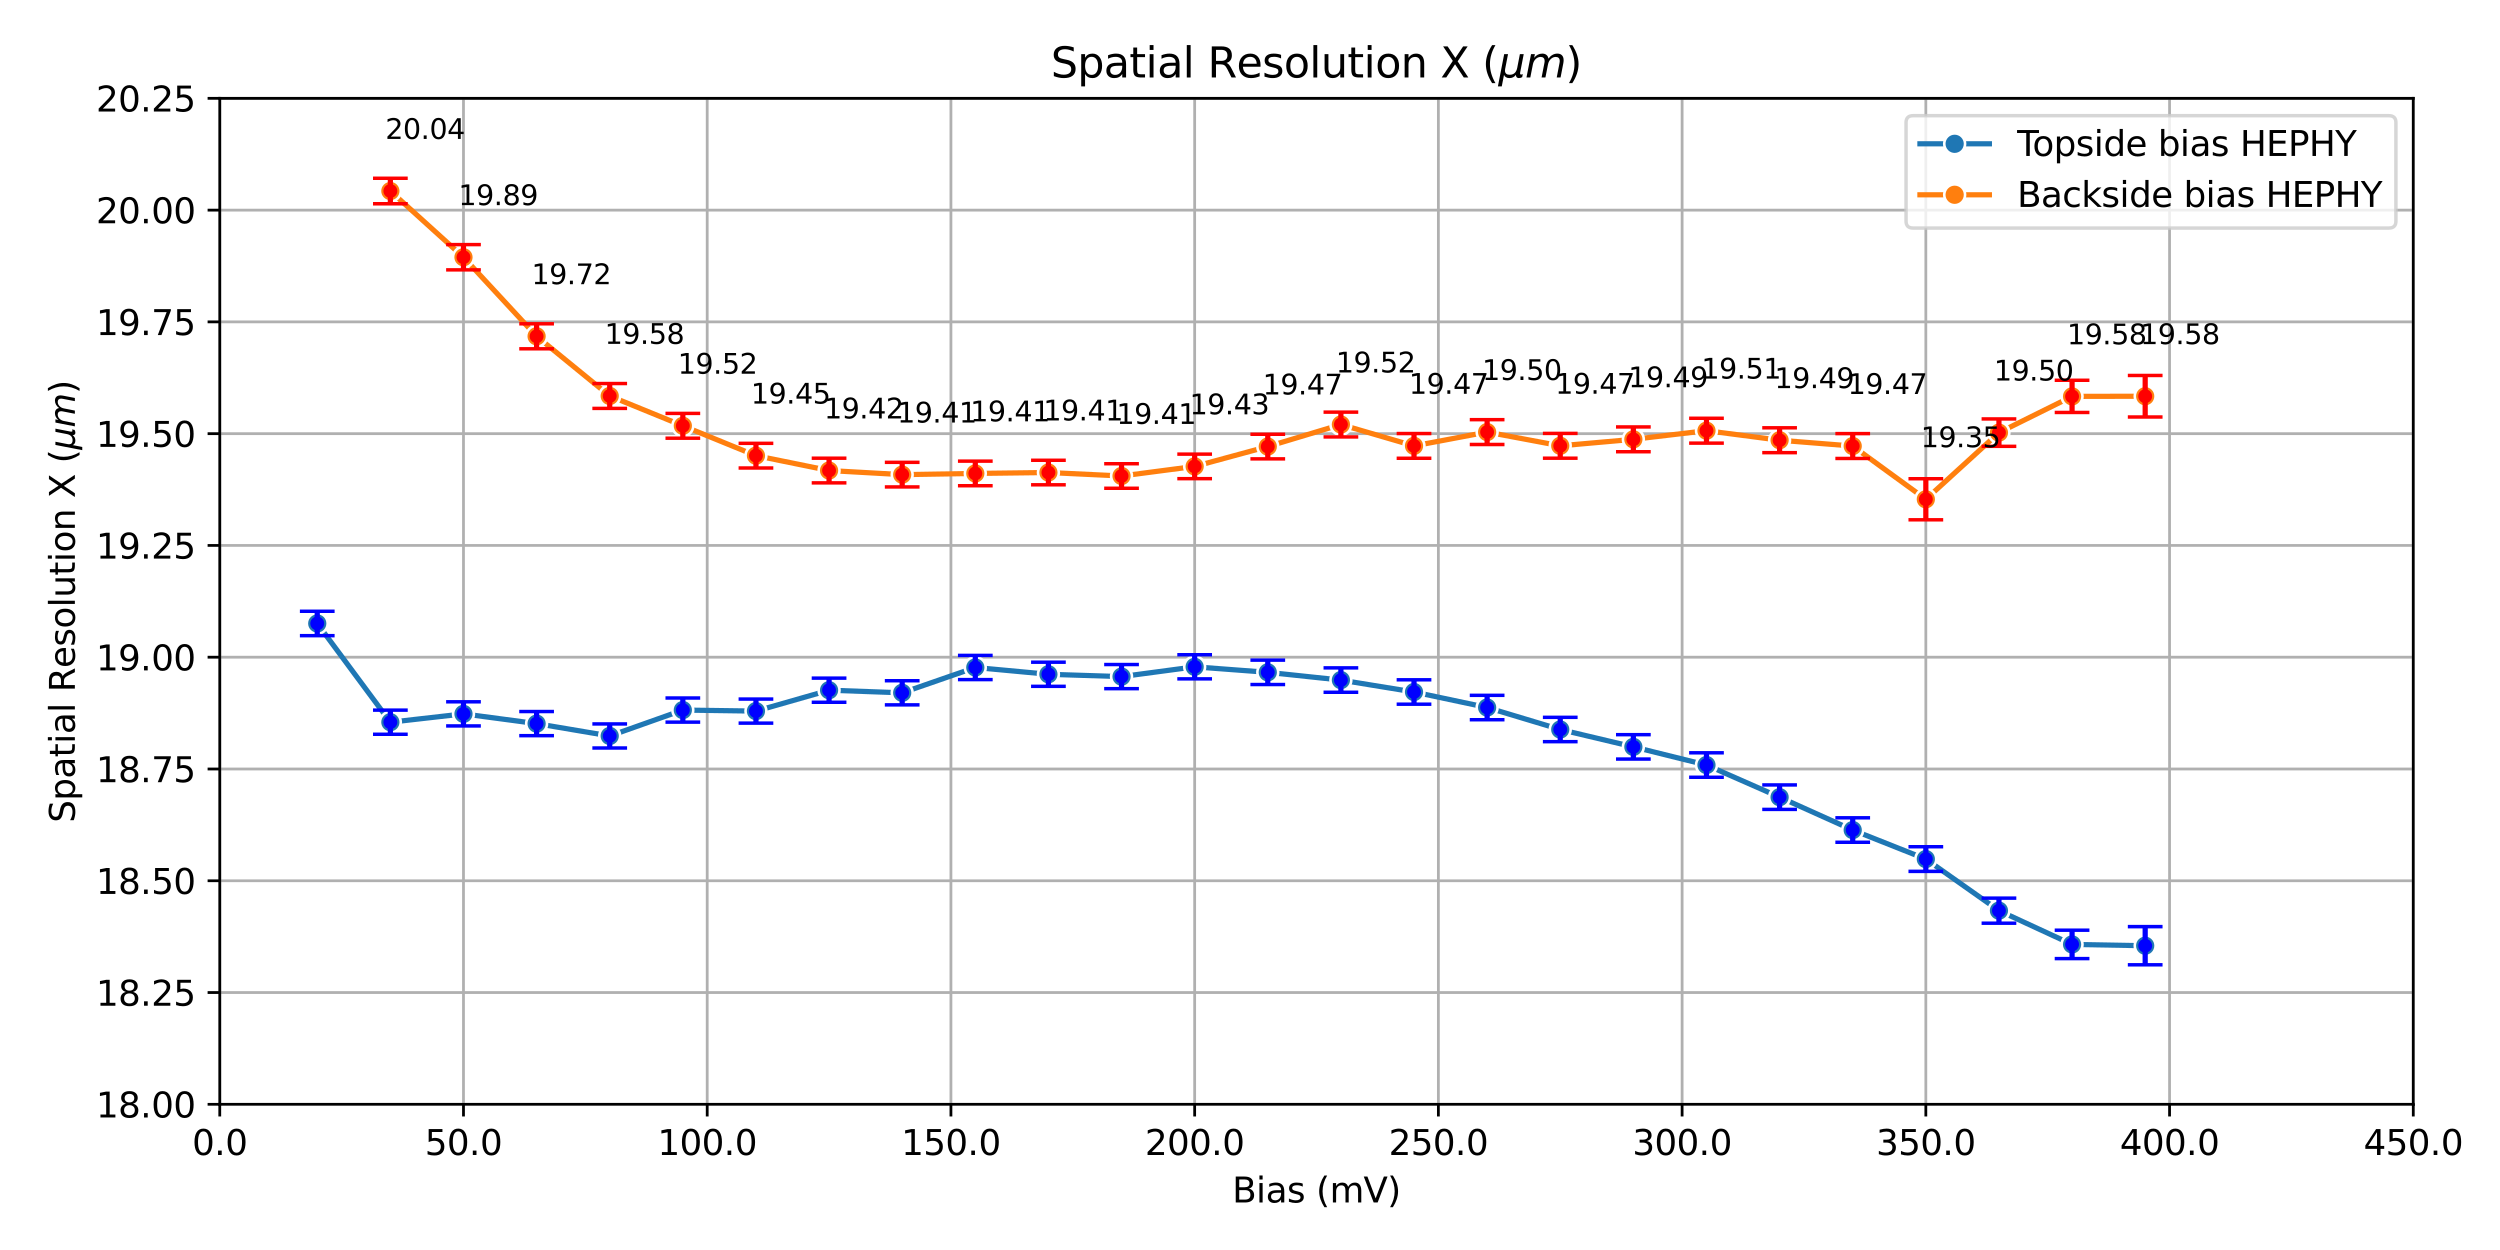 <?xml version="1.0" encoding="utf-8" standalone="no"?>
<!DOCTYPE svg PUBLIC "-//W3C//DTD SVG 1.1//EN"
  "http://www.w3.org/Graphics/SVG/1.1/DTD/svg11.dtd">
<svg xmlns:xlink="http://www.w3.org/1999/xlink" width="720pt" height="360pt" viewBox="0 0 720 360" xmlns="http://www.w3.org/2000/svg" version="1.1">
 <defs>
  <style type="text/css">*{stroke-linejoin: round; stroke-linecap: butt}</style>
 </defs>
 <g id="figure_1">
  <g id="patch_1">
   <path d="M 0 360 
L 720 360 
L 720 0 
L 0 0 
z
" style="fill: #ffffff"/>
  </g>
  <g id="axes_1">
   <g id="patch_2">
    <path d="M 63.29 318.04 
L 695.025 318.04 
L 695.025 28.32 
L 63.29 28.32 
z
" style="fill: #ffffff"/>
   </g>
   <g id="PolyCollection_1"/>
   <g id="PolyCollection_2"/>
   <g id="matplotlib.axis_1">
    <g id="xtick_1">
     <g id="line2d_1">
      <path d="M 63.29 318.04 
L 63.29 28.32 
" clip-path="url(#p9bc3deb7b6)" style="fill: none; stroke: #b0b0b0; stroke-width: 0.8; stroke-linecap: square"/>
     </g>
     <g id="line2d_2">
      <defs>
       <path id="me152063ff9" d="M 0 0 
L 0 3.5 
" style="stroke: #000000; stroke-width: 0.8"/>
      </defs>
      <g>
       <use xlink:href="#me152063ff9" x="63.29" y="318.04" style="stroke: #000000; stroke-width: 0.8"/>
      </g>
     </g>
     <g id="text_1">
      <!-- 0.0 -->
      <g transform="translate(55.338 332.638) scale(0.1 -0.1)">
       <defs>
        <path id="DejaVuSans-30" d="M 2034 4250 
Q 1547 4250 1301 3770 
Q 1056 3291 1056 2328 
Q 1056 1369 1301 889 
Q 1547 409 2034 409 
Q 2525 409 2770 889 
Q 3016 1369 3016 2328 
Q 3016 3291 2770 3770 
Q 2525 4250 2034 4250 
z
M 2034 4750 
Q 2819 4750 3233 4129 
Q 3647 3509 3647 2328 
Q 3647 1150 3233 529 
Q 2819 -91 2034 -91 
Q 1250 -91 836 529 
Q 422 1150 422 2328 
Q 422 3509 836 4129 
Q 1250 4750 2034 4750 
z
" transform="scale(0.016)"/>
        <path id="DejaVuSans-2e" d="M 684 794 
L 1344 794 
L 1344 0 
L 684 0 
L 684 794 
z
" transform="scale(0.016)"/>
       </defs>
       <use xlink:href="#DejaVuSans-30"/>
       <use xlink:href="#DejaVuSans-2e" x="63.623"/>
       <use xlink:href="#DejaVuSans-30" x="95.41"/>
      </g>
     </g>
    </g>
    <g id="xtick_2">
     <g id="line2d_3">
      <path d="M 133.483 318.04 
L 133.483 28.32 
" clip-path="url(#p9bc3deb7b6)" style="fill: none; stroke: #b0b0b0; stroke-width: 0.8; stroke-linecap: square"/>
     </g>
     <g id="line2d_4">
      <g>
       <use xlink:href="#me152063ff9" x="133.483" y="318.04" style="stroke: #000000; stroke-width: 0.8"/>
      </g>
     </g>
     <g id="text_2">
      <!-- 50.0 -->
      <g transform="translate(122.35 332.638) scale(0.1 -0.1)">
       <defs>
        <path id="DejaVuSans-35" d="M 691 4666 
L 3169 4666 
L 3169 4134 
L 1269 4134 
L 1269 2991 
Q 1406 3038 1543 3061 
Q 1681 3084 1819 3084 
Q 2600 3084 3056 2656 
Q 3513 2228 3513 1497 
Q 3513 744 3044 326 
Q 2575 -91 1722 -91 
Q 1428 -91 1123 -41 
Q 819 9 494 109 
L 494 744 
Q 775 591 1075 516 
Q 1375 441 1709 441 
Q 2250 441 2565 725 
Q 2881 1009 2881 1497 
Q 2881 1984 2565 2268 
Q 2250 2553 1709 2553 
Q 1456 2553 1204 2497 
Q 953 2441 691 2322 
L 691 4666 
z
" transform="scale(0.016)"/>
       </defs>
       <use xlink:href="#DejaVuSans-35"/>
       <use xlink:href="#DejaVuSans-30" x="63.623"/>
       <use xlink:href="#DejaVuSans-2e" x="127.246"/>
       <use xlink:href="#DejaVuSans-30" x="159.033"/>
      </g>
     </g>
    </g>
    <g id="xtick_3">
     <g id="line2d_5">
      <path d="M 203.676 318.04 
L 203.676 28.32 
" clip-path="url(#p9bc3deb7b6)" style="fill: none; stroke: #b0b0b0; stroke-width: 0.8; stroke-linecap: square"/>
     </g>
     <g id="line2d_6">
      <g>
       <use xlink:href="#me152063ff9" x="203.676" y="318.04" style="stroke: #000000; stroke-width: 0.8"/>
      </g>
     </g>
     <g id="text_3">
      <!-- 100.0 -->
      <g transform="translate(189.361 332.638) scale(0.1 -0.1)">
       <defs>
        <path id="DejaVuSans-31" d="M 794 531 
L 1825 531 
L 1825 4091 
L 703 3866 
L 703 4441 
L 1819 4666 
L 2450 4666 
L 2450 531 
L 3481 531 
L 3481 0 
L 794 0 
L 794 531 
z
" transform="scale(0.016)"/>
       </defs>
       <use xlink:href="#DejaVuSans-31"/>
       <use xlink:href="#DejaVuSans-30" x="63.623"/>
       <use xlink:href="#DejaVuSans-30" x="127.246"/>
       <use xlink:href="#DejaVuSans-2e" x="190.869"/>
       <use xlink:href="#DejaVuSans-30" x="222.656"/>
      </g>
     </g>
    </g>
    <g id="xtick_4">
     <g id="line2d_7">
      <path d="M 273.868 318.04 
L 273.868 28.32 
" clip-path="url(#p9bc3deb7b6)" style="fill: none; stroke: #b0b0b0; stroke-width: 0.8; stroke-linecap: square"/>
     </g>
     <g id="line2d_8">
      <g>
       <use xlink:href="#me152063ff9" x="273.868" y="318.04" style="stroke: #000000; stroke-width: 0.8"/>
      </g>
     </g>
     <g id="text_4">
      <!-- 150.0 -->
      <g transform="translate(259.554 332.638) scale(0.1 -0.1)">
       <use xlink:href="#DejaVuSans-31"/>
       <use xlink:href="#DejaVuSans-35" x="63.623"/>
       <use xlink:href="#DejaVuSans-30" x="127.246"/>
       <use xlink:href="#DejaVuSans-2e" x="190.869"/>
       <use xlink:href="#DejaVuSans-30" x="222.656"/>
      </g>
     </g>
    </g>
    <g id="xtick_5">
     <g id="line2d_9">
      <path d="M 344.061 318.04 
L 344.061 28.32 
" clip-path="url(#p9bc3deb7b6)" style="fill: none; stroke: #b0b0b0; stroke-width: 0.8; stroke-linecap: square"/>
     </g>
     <g id="line2d_10">
      <g>
       <use xlink:href="#me152063ff9" x="344.061" y="318.04" style="stroke: #000000; stroke-width: 0.8"/>
      </g>
     </g>
     <g id="text_5">
      <!-- 200.0 -->
      <g transform="translate(329.747 332.638) scale(0.1 -0.1)">
       <defs>
        <path id="DejaVuSans-32" d="M 1228 531 
L 3431 531 
L 3431 0 
L 469 0 
L 469 531 
Q 828 903 1448 1529 
Q 2069 2156 2228 2338 
Q 2531 2678 2651 2914 
Q 2772 3150 2772 3378 
Q 2772 3750 2511 3984 
Q 2250 4219 1831 4219 
Q 1534 4219 1204 4116 
Q 875 4013 500 3803 
L 500 4441 
Q 881 4594 1212 4672 
Q 1544 4750 1819 4750 
Q 2544 4750 2975 4387 
Q 3406 4025 3406 3419 
Q 3406 3131 3298 2873 
Q 3191 2616 2906 2266 
Q 2828 2175 2409 1742 
Q 1991 1309 1228 531 
z
" transform="scale(0.016)"/>
       </defs>
       <use xlink:href="#DejaVuSans-32"/>
       <use xlink:href="#DejaVuSans-30" x="63.623"/>
       <use xlink:href="#DejaVuSans-30" x="127.246"/>
       <use xlink:href="#DejaVuSans-2e" x="190.869"/>
       <use xlink:href="#DejaVuSans-30" x="222.656"/>
      </g>
     </g>
    </g>
    <g id="xtick_6">
     <g id="line2d_11">
      <path d="M 414.254 318.04 
L 414.254 28.32 
" clip-path="url(#p9bc3deb7b6)" style="fill: none; stroke: #b0b0b0; stroke-width: 0.8; stroke-linecap: square"/>
     </g>
     <g id="line2d_12">
      <g>
       <use xlink:href="#me152063ff9" x="414.254" y="318.04" style="stroke: #000000; stroke-width: 0.8"/>
      </g>
     </g>
     <g id="text_6">
      <!-- 250.0 -->
      <g transform="translate(399.94 332.638) scale(0.1 -0.1)">
       <use xlink:href="#DejaVuSans-32"/>
       <use xlink:href="#DejaVuSans-35" x="63.623"/>
       <use xlink:href="#DejaVuSans-30" x="127.246"/>
       <use xlink:href="#DejaVuSans-2e" x="190.869"/>
       <use xlink:href="#DejaVuSans-30" x="222.656"/>
      </g>
     </g>
    </g>
    <g id="xtick_7">
     <g id="line2d_13">
      <path d="M 484.447 318.04 
L 484.447 28.32 
" clip-path="url(#p9bc3deb7b6)" style="fill: none; stroke: #b0b0b0; stroke-width: 0.8; stroke-linecap: square"/>
     </g>
     <g id="line2d_14">
      <g>
       <use xlink:href="#me152063ff9" x="484.447" y="318.04" style="stroke: #000000; stroke-width: 0.8"/>
      </g>
     </g>
     <g id="text_7">
      <!-- 300.0 -->
      <g transform="translate(470.133 332.638) scale(0.1 -0.1)">
       <defs>
        <path id="DejaVuSans-33" d="M 2597 2516 
Q 3050 2419 3304 2112 
Q 3559 1806 3559 1356 
Q 3559 666 3084 287 
Q 2609 -91 1734 -91 
Q 1441 -91 1130 -33 
Q 819 25 488 141 
L 488 750 
Q 750 597 1062 519 
Q 1375 441 1716 441 
Q 2309 441 2620 675 
Q 2931 909 2931 1356 
Q 2931 1769 2642 2001 
Q 2353 2234 1838 2234 
L 1294 2234 
L 1294 2753 
L 1863 2753 
Q 2328 2753 2575 2939 
Q 2822 3125 2822 3475 
Q 2822 3834 2567 4026 
Q 2313 4219 1838 4219 
Q 1578 4219 1281 4162 
Q 984 4106 628 3988 
L 628 4550 
Q 988 4650 1302 4700 
Q 1616 4750 1894 4750 
Q 2613 4750 3031 4423 
Q 3450 4097 3450 3541 
Q 3450 3153 3228 2886 
Q 3006 2619 2597 2516 
z
" transform="scale(0.016)"/>
       </defs>
       <use xlink:href="#DejaVuSans-33"/>
       <use xlink:href="#DejaVuSans-30" x="63.623"/>
       <use xlink:href="#DejaVuSans-30" x="127.246"/>
       <use xlink:href="#DejaVuSans-2e" x="190.869"/>
       <use xlink:href="#DejaVuSans-30" x="222.656"/>
      </g>
     </g>
    </g>
    <g id="xtick_8">
     <g id="line2d_15">
      <path d="M 554.639 318.04 
L 554.639 28.32 
" clip-path="url(#p9bc3deb7b6)" style="fill: none; stroke: #b0b0b0; stroke-width: 0.8; stroke-linecap: square"/>
     </g>
     <g id="line2d_16">
      <g>
       <use xlink:href="#me152063ff9" x="554.639" y="318.04" style="stroke: #000000; stroke-width: 0.8"/>
      </g>
     </g>
     <g id="text_8">
      <!-- 350.0 -->
      <g transform="translate(540.325 332.638) scale(0.1 -0.1)">
       <use xlink:href="#DejaVuSans-33"/>
       <use xlink:href="#DejaVuSans-35" x="63.623"/>
       <use xlink:href="#DejaVuSans-30" x="127.246"/>
       <use xlink:href="#DejaVuSans-2e" x="190.869"/>
       <use xlink:href="#DejaVuSans-30" x="222.656"/>
      </g>
     </g>
    </g>
    <g id="xtick_9">
     <g id="line2d_17">
      <path d="M 624.832 318.04 
L 624.832 28.32 
" clip-path="url(#p9bc3deb7b6)" style="fill: none; stroke: #b0b0b0; stroke-width: 0.8; stroke-linecap: square"/>
     </g>
     <g id="line2d_18">
      <g>
       <use xlink:href="#me152063ff9" x="624.832" y="318.04" style="stroke: #000000; stroke-width: 0.8"/>
      </g>
     </g>
     <g id="text_9">
      <!-- 400.0 -->
      <g transform="translate(610.518 332.638) scale(0.1 -0.1)">
       <defs>
        <path id="DejaVuSans-34" d="M 2419 4116 
L 825 1625 
L 2419 1625 
L 2419 4116 
z
M 2253 4666 
L 3047 4666 
L 3047 1625 
L 3713 1625 
L 3713 1100 
L 3047 1100 
L 3047 0 
L 2419 0 
L 2419 1100 
L 313 1100 
L 313 1709 
L 2253 4666 
z
" transform="scale(0.016)"/>
       </defs>
       <use xlink:href="#DejaVuSans-34"/>
       <use xlink:href="#DejaVuSans-30" x="63.623"/>
       <use xlink:href="#DejaVuSans-30" x="127.246"/>
       <use xlink:href="#DejaVuSans-2e" x="190.869"/>
       <use xlink:href="#DejaVuSans-30" x="222.656"/>
      </g>
     </g>
    </g>
    <g id="xtick_10">
     <g id="line2d_19">
      <path d="M 695.025 318.04 
L 695.025 28.32 
" clip-path="url(#p9bc3deb7b6)" style="fill: none; stroke: #b0b0b0; stroke-width: 0.8; stroke-linecap: square"/>
     </g>
     <g id="line2d_20">
      <g>
       <use xlink:href="#me152063ff9" x="695.025" y="318.04" style="stroke: #000000; stroke-width: 0.8"/>
      </g>
     </g>
     <g id="text_10">
      <!-- 450.0 -->
      <g transform="translate(680.711 332.638) scale(0.1 -0.1)">
       <use xlink:href="#DejaVuSans-34"/>
       <use xlink:href="#DejaVuSans-35" x="63.623"/>
       <use xlink:href="#DejaVuSans-30" x="127.246"/>
       <use xlink:href="#DejaVuSans-2e" x="190.869"/>
       <use xlink:href="#DejaVuSans-30" x="222.656"/>
      </g>
     </g>
    </g>
    <g id="text_11">
     <!-- Bias (mV) -->
     <g transform="translate(354.888 346.317) scale(0.1 -0.1)">
      <defs>
       <path id="DejaVuSans-42" d="M 1259 2228 
L 1259 519 
L 2272 519 
Q 2781 519 3026 730 
Q 3272 941 3272 1375 
Q 3272 1813 3026 2020 
Q 2781 2228 2272 2228 
L 1259 2228 
z
M 1259 4147 
L 1259 2741 
L 2194 2741 
Q 2656 2741 2882 2914 
Q 3109 3088 3109 3444 
Q 3109 3797 2882 3972 
Q 2656 4147 2194 4147 
L 1259 4147 
z
M 628 4666 
L 2241 4666 
Q 2963 4666 3353 4366 
Q 3744 4066 3744 3513 
Q 3744 3084 3544 2831 
Q 3344 2578 2956 2516 
Q 3422 2416 3680 2098 
Q 3938 1781 3938 1306 
Q 3938 681 3513 340 
Q 3088 0 2303 0 
L 628 0 
L 628 4666 
z
" transform="scale(0.016)"/>
       <path id="DejaVuSans-69" d="M 603 3500 
L 1178 3500 
L 1178 0 
L 603 0 
L 603 3500 
z
M 603 4863 
L 1178 4863 
L 1178 4134 
L 603 4134 
L 603 4863 
z
" transform="scale(0.016)"/>
       <path id="DejaVuSans-61" d="M 2194 1759 
Q 1497 1759 1228 1600 
Q 959 1441 959 1056 
Q 959 750 1161 570 
Q 1363 391 1709 391 
Q 2188 391 2477 730 
Q 2766 1069 2766 1631 
L 2766 1759 
L 2194 1759 
z
M 3341 1997 
L 3341 0 
L 2766 0 
L 2766 531 
Q 2569 213 2275 61 
Q 1981 -91 1556 -91 
Q 1019 -91 701 211 
Q 384 513 384 1019 
Q 384 1609 779 1909 
Q 1175 2209 1959 2209 
L 2766 2209 
L 2766 2266 
Q 2766 2663 2505 2880 
Q 2244 3097 1772 3097 
Q 1472 3097 1187 3025 
Q 903 2953 641 2809 
L 641 3341 
Q 956 3463 1253 3523 
Q 1550 3584 1831 3584 
Q 2591 3584 2966 3190 
Q 3341 2797 3341 1997 
z
" transform="scale(0.016)"/>
       <path id="DejaVuSans-73" d="M 2834 3397 
L 2834 2853 
Q 2591 2978 2328 3040 
Q 2066 3103 1784 3103 
Q 1356 3103 1142 2972 
Q 928 2841 928 2578 
Q 928 2378 1081 2264 
Q 1234 2150 1697 2047 
L 1894 2003 
Q 2506 1872 2764 1633 
Q 3022 1394 3022 966 
Q 3022 478 2636 193 
Q 2250 -91 1575 -91 
Q 1294 -91 989 -36 
Q 684 19 347 128 
L 347 722 
Q 666 556 975 473 
Q 1284 391 1588 391 
Q 1994 391 2212 530 
Q 2431 669 2431 922 
Q 2431 1156 2273 1281 
Q 2116 1406 1581 1522 
L 1381 1569 
Q 847 1681 609 1914 
Q 372 2147 372 2553 
Q 372 3047 722 3315 
Q 1072 3584 1716 3584 
Q 2034 3584 2315 3537 
Q 2597 3491 2834 3397 
z
" transform="scale(0.016)"/>
       <path id="DejaVuSans-20" transform="scale(0.016)"/>
       <path id="DejaVuSans-28" d="M 1984 4856 
Q 1566 4138 1362 3434 
Q 1159 2731 1159 2009 
Q 1159 1288 1364 580 
Q 1569 -128 1984 -844 
L 1484 -844 
Q 1016 -109 783 600 
Q 550 1309 550 2009 
Q 550 2706 781 3412 
Q 1013 4119 1484 4856 
L 1984 4856 
z
" transform="scale(0.016)"/>
       <path id="DejaVuSans-6d" d="M 3328 2828 
Q 3544 3216 3844 3400 
Q 4144 3584 4550 3584 
Q 5097 3584 5394 3201 
Q 5691 2819 5691 2113 
L 5691 0 
L 5113 0 
L 5113 2094 
Q 5113 2597 4934 2840 
Q 4756 3084 4391 3084 
Q 3944 3084 3684 2787 
Q 3425 2491 3425 1978 
L 3425 0 
L 2847 0 
L 2847 2094 
Q 2847 2600 2669 2842 
Q 2491 3084 2119 3084 
Q 1678 3084 1418 2786 
Q 1159 2488 1159 1978 
L 1159 0 
L 581 0 
L 581 3500 
L 1159 3500 
L 1159 2956 
Q 1356 3278 1631 3431 
Q 1906 3584 2284 3584 
Q 2666 3584 2933 3390 
Q 3200 3197 3328 2828 
z
" transform="scale(0.016)"/>
       <path id="DejaVuSans-56" d="M 1831 0 
L 50 4666 
L 709 4666 
L 2188 738 
L 3669 4666 
L 4325 4666 
L 2547 0 
L 1831 0 
z
" transform="scale(0.016)"/>
       <path id="DejaVuSans-29" d="M 513 4856 
L 1013 4856 
Q 1481 4119 1714 3412 
Q 1947 2706 1947 2009 
Q 1947 1309 1714 600 
Q 1481 -109 1013 -844 
L 513 -844 
Q 928 -128 1133 580 
Q 1338 1288 1338 2009 
Q 1338 2731 1133 3434 
Q 928 4138 513 4856 
z
" transform="scale(0.016)"/>
      </defs>
      <use xlink:href="#DejaVuSans-42"/>
      <use xlink:href="#DejaVuSans-69" x="68.604"/>
      <use xlink:href="#DejaVuSans-61" x="96.387"/>
      <use xlink:href="#DejaVuSans-73" x="157.666"/>
      <use xlink:href="#DejaVuSans-20" x="209.766"/>
      <use xlink:href="#DejaVuSans-28" x="241.553"/>
      <use xlink:href="#DejaVuSans-6d" x="280.566"/>
      <use xlink:href="#DejaVuSans-56" x="377.979"/>
      <use xlink:href="#DejaVuSans-29" x="446.387"/>
     </g>
    </g>
   </g>
   <g id="matplotlib.axis_2">
    <g id="ytick_1">
     <g id="line2d_21">
      <path d="M 63.29 318.04 
L 695.025 318.04 
" clip-path="url(#p9bc3deb7b6)" style="fill: none; stroke: #b0b0b0; stroke-width: 0.8; stroke-linecap: square"/>
     </g>
     <g id="line2d_22">
      <defs>
       <path id="m6f58c1d118" d="M 0 0 
L -3.5 0 
" style="stroke: #000000; stroke-width: 0.8"/>
      </defs>
      <g>
       <use xlink:href="#m6f58c1d118" x="63.29" y="318.04" style="stroke: #000000; stroke-width: 0.8"/>
      </g>
     </g>
     <g id="text_12">
      <!-- 18.00 -->
      <g transform="translate(27.662 321.839) scale(0.1 -0.1)">
       <defs>
        <path id="DejaVuSans-38" d="M 2034 2216 
Q 1584 2216 1326 1975 
Q 1069 1734 1069 1313 
Q 1069 891 1326 650 
Q 1584 409 2034 409 
Q 2484 409 2743 651 
Q 3003 894 3003 1313 
Q 3003 1734 2745 1975 
Q 2488 2216 2034 2216 
z
M 1403 2484 
Q 997 2584 770 2862 
Q 544 3141 544 3541 
Q 544 4100 942 4425 
Q 1341 4750 2034 4750 
Q 2731 4750 3128 4425 
Q 3525 4100 3525 3541 
Q 3525 3141 3298 2862 
Q 3072 2584 2669 2484 
Q 3125 2378 3379 2068 
Q 3634 1759 3634 1313 
Q 3634 634 3220 271 
Q 2806 -91 2034 -91 
Q 1263 -91 848 271 
Q 434 634 434 1313 
Q 434 1759 690 2068 
Q 947 2378 1403 2484 
z
M 1172 3481 
Q 1172 3119 1398 2916 
Q 1625 2713 2034 2713 
Q 2441 2713 2670 2916 
Q 2900 3119 2900 3481 
Q 2900 3844 2670 4047 
Q 2441 4250 2034 4250 
Q 1625 4250 1398 4047 
Q 1172 3844 1172 3481 
z
" transform="scale(0.016)"/>
       </defs>
       <use xlink:href="#DejaVuSans-31"/>
       <use xlink:href="#DejaVuSans-38" x="63.623"/>
       <use xlink:href="#DejaVuSans-2e" x="127.246"/>
       <use xlink:href="#DejaVuSans-30" x="159.033"/>
       <use xlink:href="#DejaVuSans-30" x="222.656"/>
      </g>
     </g>
    </g>
    <g id="ytick_2">
     <g id="line2d_23">
      <path d="M 63.29 285.849 
L 695.025 285.849 
" clip-path="url(#p9bc3deb7b6)" style="fill: none; stroke: #b0b0b0; stroke-width: 0.8; stroke-linecap: square"/>
     </g>
     <g id="line2d_24">
      <g>
       <use xlink:href="#m6f58c1d118" x="63.29" y="285.849" style="stroke: #000000; stroke-width: 0.8"/>
      </g>
     </g>
     <g id="text_13">
      <!-- 18.25 -->
      <g transform="translate(27.662 289.648) scale(0.1 -0.1)">
       <use xlink:href="#DejaVuSans-31"/>
       <use xlink:href="#DejaVuSans-38" x="63.623"/>
       <use xlink:href="#DejaVuSans-2e" x="127.246"/>
       <use xlink:href="#DejaVuSans-32" x="159.033"/>
       <use xlink:href="#DejaVuSans-35" x="222.656"/>
      </g>
     </g>
    </g>
    <g id="ytick_3">
     <g id="line2d_25">
      <path d="M 63.29 253.658 
L 695.025 253.658 
" clip-path="url(#p9bc3deb7b6)" style="fill: none; stroke: #b0b0b0; stroke-width: 0.8; stroke-linecap: square"/>
     </g>
     <g id="line2d_26">
      <g>
       <use xlink:href="#m6f58c1d118" x="63.29" y="253.658" style="stroke: #000000; stroke-width: 0.8"/>
      </g>
     </g>
     <g id="text_14">
      <!-- 18.50 -->
      <g transform="translate(27.662 257.457) scale(0.1 -0.1)">
       <use xlink:href="#DejaVuSans-31"/>
       <use xlink:href="#DejaVuSans-38" x="63.623"/>
       <use xlink:href="#DejaVuSans-2e" x="127.246"/>
       <use xlink:href="#DejaVuSans-35" x="159.033"/>
       <use xlink:href="#DejaVuSans-30" x="222.656"/>
      </g>
     </g>
    </g>
    <g id="ytick_4">
     <g id="line2d_27">
      <path d="M 63.29 221.467 
L 695.025 221.467 
" clip-path="url(#p9bc3deb7b6)" style="fill: none; stroke: #b0b0b0; stroke-width: 0.8; stroke-linecap: square"/>
     </g>
     <g id="line2d_28">
      <g>
       <use xlink:href="#m6f58c1d118" x="63.29" y="221.467" style="stroke: #000000; stroke-width: 0.8"/>
      </g>
     </g>
     <g id="text_15">
      <!-- 18.75 -->
      <g transform="translate(27.662 225.266) scale(0.1 -0.1)">
       <defs>
        <path id="DejaVuSans-37" d="M 525 4666 
L 3525 4666 
L 3525 4397 
L 1831 0 
L 1172 0 
L 2766 4134 
L 525 4134 
L 525 4666 
z
" transform="scale(0.016)"/>
       </defs>
       <use xlink:href="#DejaVuSans-31"/>
       <use xlink:href="#DejaVuSans-38" x="63.623"/>
       <use xlink:href="#DejaVuSans-2e" x="127.246"/>
       <use xlink:href="#DejaVuSans-37" x="159.033"/>
       <use xlink:href="#DejaVuSans-35" x="222.656"/>
      </g>
     </g>
    </g>
    <g id="ytick_5">
     <g id="line2d_29">
      <path d="M 63.29 189.276 
L 695.025 189.276 
" clip-path="url(#p9bc3deb7b6)" style="fill: none; stroke: #b0b0b0; stroke-width: 0.8; stroke-linecap: square"/>
     </g>
     <g id="line2d_30">
      <g>
       <use xlink:href="#m6f58c1d118" x="63.29" y="189.276" style="stroke: #000000; stroke-width: 0.8"/>
      </g>
     </g>
     <g id="text_16">
      <!-- 19.00 -->
      <g transform="translate(27.662 193.075) scale(0.1 -0.1)">
       <defs>
        <path id="DejaVuSans-39" d="M 703 97 
L 703 672 
Q 941 559 1184 500 
Q 1428 441 1663 441 
Q 2288 441 2617 861 
Q 2947 1281 2994 2138 
Q 2813 1869 2534 1725 
Q 2256 1581 1919 1581 
Q 1219 1581 811 2004 
Q 403 2428 403 3163 
Q 403 3881 828 4315 
Q 1253 4750 1959 4750 
Q 2769 4750 3195 4129 
Q 3622 3509 3622 2328 
Q 3622 1225 3098 567 
Q 2575 -91 1691 -91 
Q 1453 -91 1209 -44 
Q 966 3 703 97 
z
M 1959 2075 
Q 2384 2075 2632 2365 
Q 2881 2656 2881 3163 
Q 2881 3666 2632 3958 
Q 2384 4250 1959 4250 
Q 1534 4250 1286 3958 
Q 1038 3666 1038 3163 
Q 1038 2656 1286 2365 
Q 1534 2075 1959 2075 
z
" transform="scale(0.016)"/>
       </defs>
       <use xlink:href="#DejaVuSans-31"/>
       <use xlink:href="#DejaVuSans-39" x="63.623"/>
       <use xlink:href="#DejaVuSans-2e" x="127.246"/>
       <use xlink:href="#DejaVuSans-30" x="159.033"/>
       <use xlink:href="#DejaVuSans-30" x="222.656"/>
      </g>
     </g>
    </g>
    <g id="ytick_6">
     <g id="line2d_31">
      <path d="M 63.29 157.084 
L 695.025 157.084 
" clip-path="url(#p9bc3deb7b6)" style="fill: none; stroke: #b0b0b0; stroke-width: 0.8; stroke-linecap: square"/>
     </g>
     <g id="line2d_32">
      <g>
       <use xlink:href="#m6f58c1d118" x="63.29" y="157.084" style="stroke: #000000; stroke-width: 0.8"/>
      </g>
     </g>
     <g id="text_17">
      <!-- 19.25 -->
      <g transform="translate(27.662 160.884) scale(0.1 -0.1)">
       <use xlink:href="#DejaVuSans-31"/>
       <use xlink:href="#DejaVuSans-39" x="63.623"/>
       <use xlink:href="#DejaVuSans-2e" x="127.246"/>
       <use xlink:href="#DejaVuSans-32" x="159.033"/>
       <use xlink:href="#DejaVuSans-35" x="222.656"/>
      </g>
     </g>
    </g>
    <g id="ytick_7">
     <g id="line2d_33">
      <path d="M 63.29 124.893 
L 695.025 124.893 
" clip-path="url(#p9bc3deb7b6)" style="fill: none; stroke: #b0b0b0; stroke-width: 0.8; stroke-linecap: square"/>
     </g>
     <g id="line2d_34">
      <g>
       <use xlink:href="#m6f58c1d118" x="63.29" y="124.893" style="stroke: #000000; stroke-width: 0.8"/>
      </g>
     </g>
     <g id="text_18">
      <!-- 19.50 -->
      <g transform="translate(27.662 128.693) scale(0.1 -0.1)">
       <use xlink:href="#DejaVuSans-31"/>
       <use xlink:href="#DejaVuSans-39" x="63.623"/>
       <use xlink:href="#DejaVuSans-2e" x="127.246"/>
       <use xlink:href="#DejaVuSans-35" x="159.033"/>
       <use xlink:href="#DejaVuSans-30" x="222.656"/>
      </g>
     </g>
    </g>
    <g id="ytick_8">
     <g id="line2d_35">
      <path d="M 63.29 92.702 
L 695.025 92.702 
" clip-path="url(#p9bc3deb7b6)" style="fill: none; stroke: #b0b0b0; stroke-width: 0.8; stroke-linecap: square"/>
     </g>
     <g id="line2d_36">
      <g>
       <use xlink:href="#m6f58c1d118" x="63.29" y="92.702" style="stroke: #000000; stroke-width: 0.8"/>
      </g>
     </g>
     <g id="text_19">
      <!-- 19.75 -->
      <g transform="translate(27.662 96.501) scale(0.1 -0.1)">
       <use xlink:href="#DejaVuSans-31"/>
       <use xlink:href="#DejaVuSans-39" x="63.623"/>
       <use xlink:href="#DejaVuSans-2e" x="127.246"/>
       <use xlink:href="#DejaVuSans-37" x="159.033"/>
       <use xlink:href="#DejaVuSans-35" x="222.656"/>
      </g>
     </g>
    </g>
    <g id="ytick_9">
     <g id="line2d_37">
      <path d="M 63.29 60.511 
L 695.025 60.511 
" clip-path="url(#p9bc3deb7b6)" style="fill: none; stroke: #b0b0b0; stroke-width: 0.8; stroke-linecap: square"/>
     </g>
     <g id="line2d_38">
      <g>
       <use xlink:href="#m6f58c1d118" x="63.29" y="60.511" style="stroke: #000000; stroke-width: 0.8"/>
      </g>
     </g>
     <g id="text_20">
      <!-- 20.00 -->
      <g transform="translate(27.662 64.31) scale(0.1 -0.1)">
       <use xlink:href="#DejaVuSans-32"/>
       <use xlink:href="#DejaVuSans-30" x="63.623"/>
       <use xlink:href="#DejaVuSans-2e" x="127.246"/>
       <use xlink:href="#DejaVuSans-30" x="159.033"/>
       <use xlink:href="#DejaVuSans-30" x="222.656"/>
      </g>
     </g>
    </g>
    <g id="ytick_10">
     <g id="line2d_39">
      <path d="M 63.29 28.32 
L 695.025 28.32 
" clip-path="url(#p9bc3deb7b6)" style="fill: none; stroke: #b0b0b0; stroke-width: 0.8; stroke-linecap: square"/>
     </g>
     <g id="line2d_40">
      <g>
       <use xlink:href="#m6f58c1d118" x="63.29" y="28.32" style="stroke: #000000; stroke-width: 0.8"/>
      </g>
     </g>
     <g id="text_21">
      <!-- 20.25 -->
      <g transform="translate(27.662 32.119) scale(0.1 -0.1)">
       <use xlink:href="#DejaVuSans-32"/>
       <use xlink:href="#DejaVuSans-30" x="63.623"/>
       <use xlink:href="#DejaVuSans-2e" x="127.246"/>
       <use xlink:href="#DejaVuSans-32" x="159.033"/>
       <use xlink:href="#DejaVuSans-35" x="222.656"/>
      </g>
     </g>
    </g>
    <g id="text_22">
     <!-- Spatial Resolution X ($\mu m$) -->
     <g transform="translate(21.562 236.93) rotate(-90) scale(0.1 -0.1)">
      <defs>
       <path id="DejaVuSans-53" d="M 3425 4513 
L 3425 3897 
Q 3066 4069 2747 4153 
Q 2428 4238 2131 4238 
Q 1616 4238 1336 4038 
Q 1056 3838 1056 3469 
Q 1056 3159 1242 3001 
Q 1428 2844 1947 2747 
L 2328 2669 
Q 3034 2534 3370 2195 
Q 3706 1856 3706 1288 
Q 3706 609 3251 259 
Q 2797 -91 1919 -91 
Q 1588 -91 1214 -16 
Q 841 59 441 206 
L 441 856 
Q 825 641 1194 531 
Q 1563 422 1919 422 
Q 2459 422 2753 634 
Q 3047 847 3047 1241 
Q 3047 1584 2836 1778 
Q 2625 1972 2144 2069 
L 1759 2144 
Q 1053 2284 737 2584 
Q 422 2884 422 3419 
Q 422 4038 858 4394 
Q 1294 4750 2059 4750 
Q 2388 4750 2728 4690 
Q 3069 4631 3425 4513 
z
" transform="scale(0.016)"/>
       <path id="DejaVuSans-70" d="M 1159 525 
L 1159 -1331 
L 581 -1331 
L 581 3500 
L 1159 3500 
L 1159 2969 
Q 1341 3281 1617 3432 
Q 1894 3584 2278 3584 
Q 2916 3584 3314 3078 
Q 3713 2572 3713 1747 
Q 3713 922 3314 415 
Q 2916 -91 2278 -91 
Q 1894 -91 1617 61 
Q 1341 213 1159 525 
z
M 3116 1747 
Q 3116 2381 2855 2742 
Q 2594 3103 2138 3103 
Q 1681 3103 1420 2742 
Q 1159 2381 1159 1747 
Q 1159 1113 1420 752 
Q 1681 391 2138 391 
Q 2594 391 2855 752 
Q 3116 1113 3116 1747 
z
" transform="scale(0.016)"/>
       <path id="DejaVuSans-74" d="M 1172 4494 
L 1172 3500 
L 2356 3500 
L 2356 3053 
L 1172 3053 
L 1172 1153 
Q 1172 725 1289 603 
Q 1406 481 1766 481 
L 2356 481 
L 2356 0 
L 1766 0 
Q 1100 0 847 248 
Q 594 497 594 1153 
L 594 3053 
L 172 3053 
L 172 3500 
L 594 3500 
L 594 4494 
L 1172 4494 
z
" transform="scale(0.016)"/>
       <path id="DejaVuSans-6c" d="M 603 4863 
L 1178 4863 
L 1178 0 
L 603 0 
L 603 4863 
z
" transform="scale(0.016)"/>
       <path id="DejaVuSans-52" d="M 2841 2188 
Q 3044 2119 3236 1894 
Q 3428 1669 3622 1275 
L 4263 0 
L 3584 0 
L 2988 1197 
Q 2756 1666 2539 1819 
Q 2322 1972 1947 1972 
L 1259 1972 
L 1259 0 
L 628 0 
L 628 4666 
L 2053 4666 
Q 2853 4666 3247 4331 
Q 3641 3997 3641 3322 
Q 3641 2881 3436 2590 
Q 3231 2300 2841 2188 
z
M 1259 4147 
L 1259 2491 
L 2053 2491 
Q 2509 2491 2742 2702 
Q 2975 2913 2975 3322 
Q 2975 3731 2742 3939 
Q 2509 4147 2053 4147 
L 1259 4147 
z
" transform="scale(0.016)"/>
       <path id="DejaVuSans-65" d="M 3597 1894 
L 3597 1613 
L 953 1613 
Q 991 1019 1311 708 
Q 1631 397 2203 397 
Q 2534 397 2845 478 
Q 3156 559 3463 722 
L 3463 178 
Q 3153 47 2828 -22 
Q 2503 -91 2169 -91 
Q 1331 -91 842 396 
Q 353 884 353 1716 
Q 353 2575 817 3079 
Q 1281 3584 2069 3584 
Q 2775 3584 3186 3129 
Q 3597 2675 3597 1894 
z
M 3022 2063 
Q 3016 2534 2758 2815 
Q 2500 3097 2075 3097 
Q 1594 3097 1305 2825 
Q 1016 2553 972 2059 
L 3022 2063 
z
" transform="scale(0.016)"/>
       <path id="DejaVuSans-6f" d="M 1959 3097 
Q 1497 3097 1228 2736 
Q 959 2375 959 1747 
Q 959 1119 1226 758 
Q 1494 397 1959 397 
Q 2419 397 2687 759 
Q 2956 1122 2956 1747 
Q 2956 2369 2687 2733 
Q 2419 3097 1959 3097 
z
M 1959 3584 
Q 2709 3584 3137 3096 
Q 3566 2609 3566 1747 
Q 3566 888 3137 398 
Q 2709 -91 1959 -91 
Q 1206 -91 779 398 
Q 353 888 353 1747 
Q 353 2609 779 3096 
Q 1206 3584 1959 3584 
z
" transform="scale(0.016)"/>
       <path id="DejaVuSans-75" d="M 544 1381 
L 544 3500 
L 1119 3500 
L 1119 1403 
Q 1119 906 1312 657 
Q 1506 409 1894 409 
Q 2359 409 2629 706 
Q 2900 1003 2900 1516 
L 2900 3500 
L 3475 3500 
L 3475 0 
L 2900 0 
L 2900 538 
Q 2691 219 2414 64 
Q 2138 -91 1772 -91 
Q 1169 -91 856 284 
Q 544 659 544 1381 
z
M 1991 3584 
L 1991 3584 
z
" transform="scale(0.016)"/>
       <path id="DejaVuSans-6e" d="M 3513 2113 
L 3513 0 
L 2938 0 
L 2938 2094 
Q 2938 2591 2744 2837 
Q 2550 3084 2163 3084 
Q 1697 3084 1428 2787 
Q 1159 2491 1159 1978 
L 1159 0 
L 581 0 
L 581 3500 
L 1159 3500 
L 1159 2956 
Q 1366 3272 1645 3428 
Q 1925 3584 2291 3584 
Q 2894 3584 3203 3211 
Q 3513 2838 3513 2113 
z
" transform="scale(0.016)"/>
       <path id="DejaVuSans-58" d="M 403 4666 
L 1081 4666 
L 2241 2931 
L 3406 4666 
L 4084 4666 
L 2584 2425 
L 4184 0 
L 3506 0 
L 2194 1984 
L 872 0 
L 191 0 
L 1856 2491 
L 403 4666 
z
" transform="scale(0.016)"/>
       <path id="DejaVuSans-Oblique-3bc" d="M -84 -1331 
L 856 3500 
L 1434 3500 
L 1009 1322 
Q 997 1256 987 1175 
Q 978 1094 978 1013 
Q 978 722 1161 565 
Q 1344 409 1684 409 
Q 2147 409 2431 671 
Q 2716 934 2816 1459 
L 3213 3500 
L 3788 3500 
L 3266 809 
Q 3253 750 3248 706 
Q 3244 663 3244 628 
Q 3244 531 3283 486 
Q 3322 441 3406 441 
Q 3438 441 3492 456 
Q 3547 472 3647 513 
L 3559 50 
Q 3422 -19 3297 -55 
Q 3172 -91 3053 -91 
Q 2847 -91 2730 40 
Q 2613 172 2613 403 
Q 2438 153 2195 31 
Q 1953 -91 1625 -91 
Q 1334 -91 1117 43 
Q 900 178 831 397 
L 494 -1331 
L -84 -1331 
z
" transform="scale(0.016)"/>
       <path id="DejaVuSans-Oblique-6d" d="M 5747 2113 
L 5338 0 
L 4763 0 
L 5166 2094 
Q 5191 2228 5203 2325 
Q 5216 2422 5216 2491 
Q 5216 2772 5059 2928 
Q 4903 3084 4622 3084 
Q 4203 3084 3875 2770 
Q 3547 2456 3450 1953 
L 3066 0 
L 2491 0 
L 2900 2094 
Q 2925 2209 2937 2307 
Q 2950 2406 2950 2484 
Q 2950 2769 2794 2926 
Q 2638 3084 2363 3084 
Q 1938 3084 1609 2770 
Q 1281 2456 1184 1953 
L 800 0 
L 225 0 
L 909 3500 
L 1484 3500 
L 1375 2956 
Q 1609 3263 1923 3423 
Q 2238 3584 2597 3584 
Q 2978 3584 3223 3384 
Q 3469 3184 3519 2828 
Q 3781 3197 4126 3390 
Q 4472 3584 4856 3584 
Q 5306 3584 5551 3325 
Q 5797 3066 5797 2591 
Q 5797 2488 5784 2364 
Q 5772 2241 5747 2113 
z
" transform="scale(0.016)"/>
      </defs>
      <use xlink:href="#DejaVuSans-53" transform="translate(0 0.016)"/>
      <use xlink:href="#DejaVuSans-70" transform="translate(63.477 0.016)"/>
      <use xlink:href="#DejaVuSans-61" transform="translate(126.953 0.016)"/>
      <use xlink:href="#DejaVuSans-74" transform="translate(188.232 0.016)"/>
      <use xlink:href="#DejaVuSans-69" transform="translate(227.441 0.016)"/>
      <use xlink:href="#DejaVuSans-61" transform="translate(255.225 0.016)"/>
      <use xlink:href="#DejaVuSans-6c" transform="translate(316.504 0.016)"/>
      <use xlink:href="#DejaVuSans-20" transform="translate(344.287 0.016)"/>
      <use xlink:href="#DejaVuSans-52" transform="translate(376.074 0.016)"/>
      <use xlink:href="#DejaVuSans-65" transform="translate(445.557 0.016)"/>
      <use xlink:href="#DejaVuSans-73" transform="translate(507.08 0.016)"/>
      <use xlink:href="#DejaVuSans-6f" transform="translate(559.18 0.016)"/>
      <use xlink:href="#DejaVuSans-6c" transform="translate(620.361 0.016)"/>
      <use xlink:href="#DejaVuSans-75" transform="translate(648.145 0.016)"/>
      <use xlink:href="#DejaVuSans-74" transform="translate(711.523 0.016)"/>
      <use xlink:href="#DejaVuSans-69" transform="translate(750.732 0.016)"/>
      <use xlink:href="#DejaVuSans-6f" transform="translate(778.516 0.016)"/>
      <use xlink:href="#DejaVuSans-6e" transform="translate(839.697 0.016)"/>
      <use xlink:href="#DejaVuSans-20" transform="translate(903.076 0.016)"/>
      <use xlink:href="#DejaVuSans-58" transform="translate(934.863 0.016)"/>
      <use xlink:href="#DejaVuSans-20" transform="translate(1003.369 0.016)"/>
      <use xlink:href="#DejaVuSans-28" transform="translate(1035.156 0.016)"/>
      <use xlink:href="#DejaVuSans-Oblique-3bc" transform="translate(1074.17 0.016)"/>
      <use xlink:href="#DejaVuSans-Oblique-6d" transform="translate(1137.793 0.016)"/>
      <use xlink:href="#DejaVuSans-29" transform="translate(1235.205 0.016)"/>
     </g>
    </g>
   </g>
   <g id="line2d_41">
    <path d="M 91.367 179.557 
L 112.425 207.995 
L 133.483 205.595 
L 154.541 208.402 
L 175.598 211.962 
L 196.656 204.497 
L 217.714 204.795 
L 238.772 198.779 
L 259.83 199.531 
L 280.888 192.233 
L 301.945 194.194 
L 323.003 194.861 
L 344.061 192.046 
L 365.119 193.631 
L 386.177 195.867 
L 407.235 199.299 
L 428.292 203.762 
L 449.35 210.098 
L 470.408 215.101 
L 491.466 220.331 
L 512.524 229.587 
L 533.582 239.054 
L 554.639 247.409 
L 575.697 262.265 
L 596.755 271.991 
L 617.813 272.369 
" clip-path="url(#p9bc3deb7b6)" style="fill: none; stroke: #1f77b4; stroke-width: 1.5; stroke-linecap: square"/>
    <defs>
     <path id="m8fea60676d" d="M 0 3 
C 0.796 3 1.559 2.684 2.121 2.121 
C 2.684 1.559 3 0.796 3 0 
C 3 -0.796 2.684 -1.559 2.121 -2.121 
C 1.559 -2.684 0.796 -3 0 -3 
C -0.796 -3 -1.559 -2.684 -2.121 -2.121 
C -2.684 -1.559 -3 -0.796 -3 0 
C -3 0.796 -2.684 1.559 -2.121 2.121 
C -1.559 2.684 -0.796 3 0 3 
z
" style="stroke: #ffffff; stroke-width: 0.75"/>
    </defs>
    <g clip-path="url(#p9bc3deb7b6)">
     <use xlink:href="#m8fea60676d" x="91.367" y="179.557" style="fill: #1f77b4; stroke: #ffffff; stroke-width: 0.75"/>
     <use xlink:href="#m8fea60676d" x="112.425" y="207.995" style="fill: #1f77b4; stroke: #ffffff; stroke-width: 0.75"/>
     <use xlink:href="#m8fea60676d" x="133.483" y="205.595" style="fill: #1f77b4; stroke: #ffffff; stroke-width: 0.75"/>
     <use xlink:href="#m8fea60676d" x="154.541" y="208.402" style="fill: #1f77b4; stroke: #ffffff; stroke-width: 0.75"/>
     <use xlink:href="#m8fea60676d" x="175.598" y="211.962" style="fill: #1f77b4; stroke: #ffffff; stroke-width: 0.75"/>
     <use xlink:href="#m8fea60676d" x="196.656" y="204.497" style="fill: #1f77b4; stroke: #ffffff; stroke-width: 0.75"/>
     <use xlink:href="#m8fea60676d" x="217.714" y="204.795" style="fill: #1f77b4; stroke: #ffffff; stroke-width: 0.75"/>
     <use xlink:href="#m8fea60676d" x="238.772" y="198.779" style="fill: #1f77b4; stroke: #ffffff; stroke-width: 0.75"/>
     <use xlink:href="#m8fea60676d" x="259.83" y="199.531" style="fill: #1f77b4; stroke: #ffffff; stroke-width: 0.75"/>
     <use xlink:href="#m8fea60676d" x="280.888" y="192.233" style="fill: #1f77b4; stroke: #ffffff; stroke-width: 0.75"/>
     <use xlink:href="#m8fea60676d" x="301.945" y="194.194" style="fill: #1f77b4; stroke: #ffffff; stroke-width: 0.75"/>
     <use xlink:href="#m8fea60676d" x="323.003" y="194.861" style="fill: #1f77b4; stroke: #ffffff; stroke-width: 0.75"/>
     <use xlink:href="#m8fea60676d" x="344.061" y="192.046" style="fill: #1f77b4; stroke: #ffffff; stroke-width: 0.75"/>
     <use xlink:href="#m8fea60676d" x="365.119" y="193.631" style="fill: #1f77b4; stroke: #ffffff; stroke-width: 0.75"/>
     <use xlink:href="#m8fea60676d" x="386.177" y="195.867" style="fill: #1f77b4; stroke: #ffffff; stroke-width: 0.75"/>
     <use xlink:href="#m8fea60676d" x="407.235" y="199.299" style="fill: #1f77b4; stroke: #ffffff; stroke-width: 0.75"/>
     <use xlink:href="#m8fea60676d" x="428.292" y="203.762" style="fill: #1f77b4; stroke: #ffffff; stroke-width: 0.75"/>
     <use xlink:href="#m8fea60676d" x="449.35" y="210.098" style="fill: #1f77b4; stroke: #ffffff; stroke-width: 0.75"/>
     <use xlink:href="#m8fea60676d" x="470.408" y="215.101" style="fill: #1f77b4; stroke: #ffffff; stroke-width: 0.75"/>
     <use xlink:href="#m8fea60676d" x="491.466" y="220.331" style="fill: #1f77b4; stroke: #ffffff; stroke-width: 0.75"/>
     <use xlink:href="#m8fea60676d" x="512.524" y="229.587" style="fill: #1f77b4; stroke: #ffffff; stroke-width: 0.75"/>
     <use xlink:href="#m8fea60676d" x="533.582" y="239.054" style="fill: #1f77b4; stroke: #ffffff; stroke-width: 0.75"/>
     <use xlink:href="#m8fea60676d" x="554.639" y="247.409" style="fill: #1f77b4; stroke: #ffffff; stroke-width: 0.75"/>
     <use xlink:href="#m8fea60676d" x="575.697" y="262.265" style="fill: #1f77b4; stroke: #ffffff; stroke-width: 0.75"/>
     <use xlink:href="#m8fea60676d" x="596.755" y="271.991" style="fill: #1f77b4; stroke: #ffffff; stroke-width: 0.75"/>
     <use xlink:href="#m8fea60676d" x="617.813" y="272.369" style="fill: #1f77b4; stroke: #ffffff; stroke-width: 0.75"/>
    </g>
   </g>
   <g id="LineCollection_1">
    <path d="M 91.367 183.078 
L 91.367 176.036 
" clip-path="url(#p9bc3deb7b6)" style="fill: none; stroke: #0000ff; stroke-width: 1.5"/>
    <path d="M 112.425 211.47 
L 112.425 204.52 
" clip-path="url(#p9bc3deb7b6)" style="fill: none; stroke: #0000ff; stroke-width: 1.5"/>
    <path d="M 133.483 209.071 
L 133.483 202.118 
" clip-path="url(#p9bc3deb7b6)" style="fill: none; stroke: #0000ff; stroke-width: 1.5"/>
    <path d="M 154.541 211.878 
L 154.541 204.926 
" clip-path="url(#p9bc3deb7b6)" style="fill: none; stroke: #0000ff; stroke-width: 1.5"/>
    <path d="M 175.598 215.428 
L 175.598 208.495 
" clip-path="url(#p9bc3deb7b6)" style="fill: none; stroke: #0000ff; stroke-width: 1.5"/>
    <path d="M 196.656 207.971 
L 196.656 201.023 
" clip-path="url(#p9bc3deb7b6)" style="fill: none; stroke: #0000ff; stroke-width: 1.5"/>
    <path d="M 217.714 208.263 
L 217.714 201.327 
" clip-path="url(#p9bc3deb7b6)" style="fill: none; stroke: #0000ff; stroke-width: 1.5"/>
    <path d="M 238.772 202.26 
L 238.772 195.298 
" clip-path="url(#p9bc3deb7b6)" style="fill: none; stroke: #0000ff; stroke-width: 1.5"/>
    <path d="M 259.83 203.009 
L 259.83 196.054 
" clip-path="url(#p9bc3deb7b6)" style="fill: none; stroke: #0000ff; stroke-width: 1.5"/>
    <path d="M 280.888 195.718 
L 280.888 188.748 
" clip-path="url(#p9bc3deb7b6)" style="fill: none; stroke: #0000ff; stroke-width: 1.5"/>
    <path d="M 301.945 197.668 
L 301.945 190.719 
" clip-path="url(#p9bc3deb7b6)" style="fill: none; stroke: #0000ff; stroke-width: 1.5"/>
    <path d="M 323.003 198.332 
L 323.003 191.391 
" clip-path="url(#p9bc3deb7b6)" style="fill: none; stroke: #0000ff; stroke-width: 1.5"/>
    <path d="M 344.061 195.523 
L 344.061 188.569 
" clip-path="url(#p9bc3deb7b6)" style="fill: none; stroke: #0000ff; stroke-width: 1.5"/>
    <path d="M 365.119 197.141 
L 365.119 190.122 
" clip-path="url(#p9bc3deb7b6)" style="fill: none; stroke: #0000ff; stroke-width: 1.5"/>
    <path d="M 386.177 199.379 
L 386.177 192.354 
" clip-path="url(#p9bc3deb7b6)" style="fill: none; stroke: #0000ff; stroke-width: 1.5"/>
    <path d="M 407.235 202.81 
L 407.235 195.787 
" clip-path="url(#p9bc3deb7b6)" style="fill: none; stroke: #0000ff; stroke-width: 1.5"/>
    <path d="M 428.292 207.277 
L 428.292 200.248 
" clip-path="url(#p9bc3deb7b6)" style="fill: none; stroke: #0000ff; stroke-width: 1.5"/>
    <path d="M 449.35 213.608 
L 449.35 206.588 
" clip-path="url(#p9bc3deb7b6)" style="fill: none; stroke: #0000ff; stroke-width: 1.5"/>
    <path d="M 470.408 218.61 
L 470.408 211.592 
" clip-path="url(#p9bc3deb7b6)" style="fill: none; stroke: #0000ff; stroke-width: 1.5"/>
    <path d="M 491.466 223.852 
L 491.466 216.811 
" clip-path="url(#p9bc3deb7b6)" style="fill: none; stroke: #0000ff; stroke-width: 1.5"/>
    <path d="M 512.524 233.106 
L 512.524 226.069 
" clip-path="url(#p9bc3deb7b6)" style="fill: none; stroke: #0000ff; stroke-width: 1.5"/>
    <path d="M 533.582 242.578 
L 533.582 235.53 
" clip-path="url(#p9bc3deb7b6)" style="fill: none; stroke: #0000ff; stroke-width: 1.5"/>
    <path d="M 554.639 250.954 
L 554.639 243.863 
" clip-path="url(#p9bc3deb7b6)" style="fill: none; stroke: #0000ff; stroke-width: 1.5"/>
    <path d="M 575.697 265.875 
L 575.697 258.655 
" clip-path="url(#p9bc3deb7b6)" style="fill: none; stroke: #0000ff; stroke-width: 1.5"/>
    <path d="M 596.755 276.08 
L 596.755 267.902 
" clip-path="url(#p9bc3deb7b6)" style="fill: none; stroke: #0000ff; stroke-width: 1.5"/>
    <path d="M 617.813 277.868 
L 617.813 266.87 
" clip-path="url(#p9bc3deb7b6)" style="fill: none; stroke: #0000ff; stroke-width: 1.5"/>
   </g>
   <g id="line2d_42">
    <defs>
     <path id="mbecc5922c7" d="M 5 0 
L -5 -0 
" style="stroke: #0000ff"/>
    </defs>
    <g clip-path="url(#p9bc3deb7b6)">
     <use xlink:href="#mbecc5922c7" x="91.367" y="183.078" style="fill: #0000ff; stroke: #0000ff"/>
     <use xlink:href="#mbecc5922c7" x="112.425" y="211.47" style="fill: #0000ff; stroke: #0000ff"/>
     <use xlink:href="#mbecc5922c7" x="133.483" y="209.071" style="fill: #0000ff; stroke: #0000ff"/>
     <use xlink:href="#mbecc5922c7" x="154.541" y="211.878" style="fill: #0000ff; stroke: #0000ff"/>
     <use xlink:href="#mbecc5922c7" x="175.598" y="215.428" style="fill: #0000ff; stroke: #0000ff"/>
     <use xlink:href="#mbecc5922c7" x="196.656" y="207.971" style="fill: #0000ff; stroke: #0000ff"/>
     <use xlink:href="#mbecc5922c7" x="217.714" y="208.263" style="fill: #0000ff; stroke: #0000ff"/>
     <use xlink:href="#mbecc5922c7" x="238.772" y="202.26" style="fill: #0000ff; stroke: #0000ff"/>
     <use xlink:href="#mbecc5922c7" x="259.83" y="203.009" style="fill: #0000ff; stroke: #0000ff"/>
     <use xlink:href="#mbecc5922c7" x="280.888" y="195.718" style="fill: #0000ff; stroke: #0000ff"/>
     <use xlink:href="#mbecc5922c7" x="301.945" y="197.668" style="fill: #0000ff; stroke: #0000ff"/>
     <use xlink:href="#mbecc5922c7" x="323.003" y="198.332" style="fill: #0000ff; stroke: #0000ff"/>
     <use xlink:href="#mbecc5922c7" x="344.061" y="195.523" style="fill: #0000ff; stroke: #0000ff"/>
     <use xlink:href="#mbecc5922c7" x="365.119" y="197.141" style="fill: #0000ff; stroke: #0000ff"/>
     <use xlink:href="#mbecc5922c7" x="386.177" y="199.379" style="fill: #0000ff; stroke: #0000ff"/>
     <use xlink:href="#mbecc5922c7" x="407.235" y="202.81" style="fill: #0000ff; stroke: #0000ff"/>
     <use xlink:href="#mbecc5922c7" x="428.292" y="207.277" style="fill: #0000ff; stroke: #0000ff"/>
     <use xlink:href="#mbecc5922c7" x="449.35" y="213.608" style="fill: #0000ff; stroke: #0000ff"/>
     <use xlink:href="#mbecc5922c7" x="470.408" y="218.61" style="fill: #0000ff; stroke: #0000ff"/>
     <use xlink:href="#mbecc5922c7" x="491.466" y="223.852" style="fill: #0000ff; stroke: #0000ff"/>
     <use xlink:href="#mbecc5922c7" x="512.524" y="233.106" style="fill: #0000ff; stroke: #0000ff"/>
     <use xlink:href="#mbecc5922c7" x="533.582" y="242.578" style="fill: #0000ff; stroke: #0000ff"/>
     <use xlink:href="#mbecc5922c7" x="554.639" y="250.954" style="fill: #0000ff; stroke: #0000ff"/>
     <use xlink:href="#mbecc5922c7" x="575.697" y="265.875" style="fill: #0000ff; stroke: #0000ff"/>
     <use xlink:href="#mbecc5922c7" x="596.755" y="276.08" style="fill: #0000ff; stroke: #0000ff"/>
     <use xlink:href="#mbecc5922c7" x="617.813" y="277.868" style="fill: #0000ff; stroke: #0000ff"/>
    </g>
   </g>
   <g id="line2d_43">
    <g clip-path="url(#p9bc3deb7b6)">
     <use xlink:href="#mbecc5922c7" x="91.367" y="176.036" style="fill: #0000ff; stroke: #0000ff"/>
     <use xlink:href="#mbecc5922c7" x="112.425" y="204.52" style="fill: #0000ff; stroke: #0000ff"/>
     <use xlink:href="#mbecc5922c7" x="133.483" y="202.118" style="fill: #0000ff; stroke: #0000ff"/>
     <use xlink:href="#mbecc5922c7" x="154.541" y="204.926" style="fill: #0000ff; stroke: #0000ff"/>
     <use xlink:href="#mbecc5922c7" x="175.598" y="208.495" style="fill: #0000ff; stroke: #0000ff"/>
     <use xlink:href="#mbecc5922c7" x="196.656" y="201.023" style="fill: #0000ff; stroke: #0000ff"/>
     <use xlink:href="#mbecc5922c7" x="217.714" y="201.327" style="fill: #0000ff; stroke: #0000ff"/>
     <use xlink:href="#mbecc5922c7" x="238.772" y="195.298" style="fill: #0000ff; stroke: #0000ff"/>
     <use xlink:href="#mbecc5922c7" x="259.83" y="196.054" style="fill: #0000ff; stroke: #0000ff"/>
     <use xlink:href="#mbecc5922c7" x="280.888" y="188.748" style="fill: #0000ff; stroke: #0000ff"/>
     <use xlink:href="#mbecc5922c7" x="301.945" y="190.719" style="fill: #0000ff; stroke: #0000ff"/>
     <use xlink:href="#mbecc5922c7" x="323.003" y="191.391" style="fill: #0000ff; stroke: #0000ff"/>
     <use xlink:href="#mbecc5922c7" x="344.061" y="188.569" style="fill: #0000ff; stroke: #0000ff"/>
     <use xlink:href="#mbecc5922c7" x="365.119" y="190.122" style="fill: #0000ff; stroke: #0000ff"/>
     <use xlink:href="#mbecc5922c7" x="386.177" y="192.354" style="fill: #0000ff; stroke: #0000ff"/>
     <use xlink:href="#mbecc5922c7" x="407.235" y="195.787" style="fill: #0000ff; stroke: #0000ff"/>
     <use xlink:href="#mbecc5922c7" x="428.292" y="200.248" style="fill: #0000ff; stroke: #0000ff"/>
     <use xlink:href="#mbecc5922c7" x="449.35" y="206.588" style="fill: #0000ff; stroke: #0000ff"/>
     <use xlink:href="#mbecc5922c7" x="470.408" y="211.592" style="fill: #0000ff; stroke: #0000ff"/>
     <use xlink:href="#mbecc5922c7" x="491.466" y="216.811" style="fill: #0000ff; stroke: #0000ff"/>
     <use xlink:href="#mbecc5922c7" x="512.524" y="226.069" style="fill: #0000ff; stroke: #0000ff"/>
     <use xlink:href="#mbecc5922c7" x="533.582" y="235.53" style="fill: #0000ff; stroke: #0000ff"/>
     <use xlink:href="#mbecc5922c7" x="554.639" y="243.863" style="fill: #0000ff; stroke: #0000ff"/>
     <use xlink:href="#mbecc5922c7" x="575.697" y="258.655" style="fill: #0000ff; stroke: #0000ff"/>
     <use xlink:href="#mbecc5922c7" x="596.755" y="267.902" style="fill: #0000ff; stroke: #0000ff"/>
     <use xlink:href="#mbecc5922c7" x="617.813" y="266.87" style="fill: #0000ff; stroke: #0000ff"/>
    </g>
   </g>
   <g id="line2d_44">
    <path d="M 112.425 55.017 
L 133.483 74.083 
L 154.541 96.849 
L 175.598 114.042 
L 196.656 122.631 
L 217.714 131.233 
L 238.772 135.512 
L 259.83 136.697 
L 280.888 136.352 
L 301.945 136.085 
L 323.003 137.086 
L 344.061 134.323 
L 365.119 128.605 
L 386.177 122.264 
L 407.235 128.417 
L 428.292 124.439 
L 449.35 128.392 
L 470.408 126.527 
L 491.466 124.036 
L 512.524 126.783 
L 533.582 128.464 
L 554.639 143.797 
L 575.697 124.596 
L 596.755 114.161 
L 617.813 114.113 
" clip-path="url(#p9bc3deb7b6)" style="fill: none; stroke: #ff7f0e; stroke-width: 1.5; stroke-linecap: square"/>
    <defs>
     <path id="mdea60ae2f2" d="M 0 3 
C 0.796 3 1.559 2.684 2.121 2.121 
C 2.684 1.559 3 0.796 3 0 
C 3 -0.796 2.684 -1.559 2.121 -2.121 
C 1.559 -2.684 0.796 -3 0 -3 
C -0.796 -3 -1.559 -2.684 -2.121 -2.121 
C -2.684 -1.559 -3 -0.796 -3 0 
C -3 0.796 -2.684 1.559 -2.121 2.121 
C -1.559 2.684 -0.796 3 0 3 
z
" style="stroke: #ffffff; stroke-width: 0.75"/>
    </defs>
    <g clip-path="url(#p9bc3deb7b6)">
     <use xlink:href="#mdea60ae2f2" x="112.425" y="55.017" style="fill: #ff7f0e; stroke: #ffffff; stroke-width: 0.75"/>
     <use xlink:href="#mdea60ae2f2" x="133.483" y="74.083" style="fill: #ff7f0e; stroke: #ffffff; stroke-width: 0.75"/>
     <use xlink:href="#mdea60ae2f2" x="154.541" y="96.849" style="fill: #ff7f0e; stroke: #ffffff; stroke-width: 0.75"/>
     <use xlink:href="#mdea60ae2f2" x="175.598" y="114.042" style="fill: #ff7f0e; stroke: #ffffff; stroke-width: 0.75"/>
     <use xlink:href="#mdea60ae2f2" x="196.656" y="122.631" style="fill: #ff7f0e; stroke: #ffffff; stroke-width: 0.75"/>
     <use xlink:href="#mdea60ae2f2" x="217.714" y="131.233" style="fill: #ff7f0e; stroke: #ffffff; stroke-width: 0.75"/>
     <use xlink:href="#mdea60ae2f2" x="238.772" y="135.512" style="fill: #ff7f0e; stroke: #ffffff; stroke-width: 0.75"/>
     <use xlink:href="#mdea60ae2f2" x="259.83" y="136.697" style="fill: #ff7f0e; stroke: #ffffff; stroke-width: 0.75"/>
     <use xlink:href="#mdea60ae2f2" x="280.888" y="136.352" style="fill: #ff7f0e; stroke: #ffffff; stroke-width: 0.75"/>
     <use xlink:href="#mdea60ae2f2" x="301.945" y="136.085" style="fill: #ff7f0e; stroke: #ffffff; stroke-width: 0.75"/>
     <use xlink:href="#mdea60ae2f2" x="323.003" y="137.086" style="fill: #ff7f0e; stroke: #ffffff; stroke-width: 0.75"/>
     <use xlink:href="#mdea60ae2f2" x="344.061" y="134.323" style="fill: #ff7f0e; stroke: #ffffff; stroke-width: 0.75"/>
     <use xlink:href="#mdea60ae2f2" x="365.119" y="128.605" style="fill: #ff7f0e; stroke: #ffffff; stroke-width: 0.75"/>
     <use xlink:href="#mdea60ae2f2" x="386.177" y="122.264" style="fill: #ff7f0e; stroke: #ffffff; stroke-width: 0.75"/>
     <use xlink:href="#mdea60ae2f2" x="407.235" y="128.417" style="fill: #ff7f0e; stroke: #ffffff; stroke-width: 0.75"/>
     <use xlink:href="#mdea60ae2f2" x="428.292" y="124.439" style="fill: #ff7f0e; stroke: #ffffff; stroke-width: 0.75"/>
     <use xlink:href="#mdea60ae2f2" x="449.35" y="128.392" style="fill: #ff7f0e; stroke: #ffffff; stroke-width: 0.75"/>
     <use xlink:href="#mdea60ae2f2" x="470.408" y="126.527" style="fill: #ff7f0e; stroke: #ffffff; stroke-width: 0.75"/>
     <use xlink:href="#mdea60ae2f2" x="491.466" y="124.036" style="fill: #ff7f0e; stroke: #ffffff; stroke-width: 0.75"/>
     <use xlink:href="#mdea60ae2f2" x="512.524" y="126.783" style="fill: #ff7f0e; stroke: #ffffff; stroke-width: 0.75"/>
     <use xlink:href="#mdea60ae2f2" x="533.582" y="128.464" style="fill: #ff7f0e; stroke: #ffffff; stroke-width: 0.75"/>
     <use xlink:href="#mdea60ae2f2" x="554.639" y="143.797" style="fill: #ff7f0e; stroke: #ffffff; stroke-width: 0.75"/>
     <use xlink:href="#mdea60ae2f2" x="575.697" y="124.596" style="fill: #ff7f0e; stroke: #ffffff; stroke-width: 0.75"/>
     <use xlink:href="#mdea60ae2f2" x="596.755" y="114.161" style="fill: #ff7f0e; stroke: #ffffff; stroke-width: 0.75"/>
     <use xlink:href="#mdea60ae2f2" x="617.813" y="114.113" style="fill: #ff7f0e; stroke: #ffffff; stroke-width: 0.75"/>
    </g>
   </g>
   <g id="LineCollection_2">
    <path d="M 112.425 58.684 
L 112.425 51.349 
" clip-path="url(#p9bc3deb7b6)" style="fill: none; stroke: #ff0000; stroke-width: 1.5"/>
    <path d="M 133.483 77.722 
L 133.483 70.444 
" clip-path="url(#p9bc3deb7b6)" style="fill: none; stroke: #ff0000; stroke-width: 1.5"/>
    <path d="M 154.541 100.449 
L 154.541 93.249 
" clip-path="url(#p9bc3deb7b6)" style="fill: none; stroke: #ff0000; stroke-width: 1.5"/>
    <path d="M 175.598 117.626 
L 175.598 110.458 
" clip-path="url(#p9bc3deb7b6)" style="fill: none; stroke: #ff0000; stroke-width: 1.5"/>
    <path d="M 196.656 126.199 
L 196.656 119.063 
" clip-path="url(#p9bc3deb7b6)" style="fill: none; stroke: #ff0000; stroke-width: 1.5"/>
    <path d="M 217.714 134.786 
L 217.714 127.68 
" clip-path="url(#p9bc3deb7b6)" style="fill: none; stroke: #ff0000; stroke-width: 1.5"/>
    <path d="M 238.772 139.062 
L 238.772 131.961 
" clip-path="url(#p9bc3deb7b6)" style="fill: none; stroke: #ff0000; stroke-width: 1.5"/>
    <path d="M 259.83 140.238 
L 259.83 133.157 
" clip-path="url(#p9bc3deb7b6)" style="fill: none; stroke: #ff0000; stroke-width: 1.5"/>
    <path d="M 280.888 139.897 
L 280.888 132.807 
" clip-path="url(#p9bc3deb7b6)" style="fill: none; stroke: #ff0000; stroke-width: 1.5"/>
    <path d="M 301.945 139.624 
L 301.945 132.547 
" clip-path="url(#p9bc3deb7b6)" style="fill: none; stroke: #ff0000; stroke-width: 1.5"/>
    <path d="M 323.003 140.624 
L 323.003 133.547 
" clip-path="url(#p9bc3deb7b6)" style="fill: none; stroke: #ff0000; stroke-width: 1.5"/>
    <path d="M 344.061 137.864 
L 344.061 130.783 
" clip-path="url(#p9bc3deb7b6)" style="fill: none; stroke: #ff0000; stroke-width: 1.5"/>
    <path d="M 365.119 132.15 
L 365.119 125.059 
" clip-path="url(#p9bc3deb7b6)" style="fill: none; stroke: #ff0000; stroke-width: 1.5"/>
    <path d="M 386.177 125.83 
L 386.177 118.697 
" clip-path="url(#p9bc3deb7b6)" style="fill: none; stroke: #ff0000; stroke-width: 1.5"/>
    <path d="M 407.235 131.973 
L 407.235 124.861 
" clip-path="url(#p9bc3deb7b6)" style="fill: none; stroke: #ff0000; stroke-width: 1.5"/>
    <path d="M 428.292 128.016 
L 428.292 120.862 
" clip-path="url(#p9bc3deb7b6)" style="fill: none; stroke: #ff0000; stroke-width: 1.5"/>
    <path d="M 449.35 131.963 
L 449.35 124.821 
" clip-path="url(#p9bc3deb7b6)" style="fill: none; stroke: #ff0000; stroke-width: 1.5"/>
    <path d="M 470.408 130.101 
L 470.408 122.953 
" clip-path="url(#p9bc3deb7b6)" style="fill: none; stroke: #ff0000; stroke-width: 1.5"/>
    <path d="M 491.466 127.621 
L 491.466 120.452 
" clip-path="url(#p9bc3deb7b6)" style="fill: none; stroke: #ff0000; stroke-width: 1.5"/>
    <path d="M 512.524 130.368 
L 512.524 123.199 
" clip-path="url(#p9bc3deb7b6)" style="fill: none; stroke: #ff0000; stroke-width: 1.5"/>
    <path d="M 533.582 132.045 
L 533.582 124.882 
" clip-path="url(#p9bc3deb7b6)" style="fill: none; stroke: #ff0000; stroke-width: 1.5"/>
    <path d="M 554.639 149.712 
L 554.639 137.882 
" clip-path="url(#p9bc3deb7b6)" style="fill: none; stroke: #ff0000; stroke-width: 1.5"/>
    <path d="M 575.697 128.539 
L 575.697 120.654 
" clip-path="url(#p9bc3deb7b6)" style="fill: none; stroke: #ff0000; stroke-width: 1.5"/>
    <path d="M 596.755 118.797 
L 596.755 109.526 
" clip-path="url(#p9bc3deb7b6)" style="fill: none; stroke: #ff0000; stroke-width: 1.5"/>
    <path d="M 617.813 120.092 
L 617.813 108.134 
" clip-path="url(#p9bc3deb7b6)" style="fill: none; stroke: #ff0000; stroke-width: 1.5"/>
   </g>
   <g id="line2d_45">
    <defs>
     <path id="m2c83c52c7b" d="M 5 0 
L -5 -0 
" style="stroke: #ff0000"/>
    </defs>
    <g clip-path="url(#p9bc3deb7b6)">
     <use xlink:href="#m2c83c52c7b" x="112.425" y="58.684" style="fill: #ff0000; stroke: #ff0000"/>
     <use xlink:href="#m2c83c52c7b" x="133.483" y="77.722" style="fill: #ff0000; stroke: #ff0000"/>
     <use xlink:href="#m2c83c52c7b" x="154.541" y="100.449" style="fill: #ff0000; stroke: #ff0000"/>
     <use xlink:href="#m2c83c52c7b" x="175.598" y="117.626" style="fill: #ff0000; stroke: #ff0000"/>
     <use xlink:href="#m2c83c52c7b" x="196.656" y="126.199" style="fill: #ff0000; stroke: #ff0000"/>
     <use xlink:href="#m2c83c52c7b" x="217.714" y="134.786" style="fill: #ff0000; stroke: #ff0000"/>
     <use xlink:href="#m2c83c52c7b" x="238.772" y="139.062" style="fill: #ff0000; stroke: #ff0000"/>
     <use xlink:href="#m2c83c52c7b" x="259.83" y="140.238" style="fill: #ff0000; stroke: #ff0000"/>
     <use xlink:href="#m2c83c52c7b" x="280.888" y="139.897" style="fill: #ff0000; stroke: #ff0000"/>
     <use xlink:href="#m2c83c52c7b" x="301.945" y="139.624" style="fill: #ff0000; stroke: #ff0000"/>
     <use xlink:href="#m2c83c52c7b" x="323.003" y="140.624" style="fill: #ff0000; stroke: #ff0000"/>
     <use xlink:href="#m2c83c52c7b" x="344.061" y="137.864" style="fill: #ff0000; stroke: #ff0000"/>
     <use xlink:href="#m2c83c52c7b" x="365.119" y="132.15" style="fill: #ff0000; stroke: #ff0000"/>
     <use xlink:href="#m2c83c52c7b" x="386.177" y="125.83" style="fill: #ff0000; stroke: #ff0000"/>
     <use xlink:href="#m2c83c52c7b" x="407.235" y="131.973" style="fill: #ff0000; stroke: #ff0000"/>
     <use xlink:href="#m2c83c52c7b" x="428.292" y="128.016" style="fill: #ff0000; stroke: #ff0000"/>
     <use xlink:href="#m2c83c52c7b" x="449.35" y="131.963" style="fill: #ff0000; stroke: #ff0000"/>
     <use xlink:href="#m2c83c52c7b" x="470.408" y="130.101" style="fill: #ff0000; stroke: #ff0000"/>
     <use xlink:href="#m2c83c52c7b" x="491.466" y="127.621" style="fill: #ff0000; stroke: #ff0000"/>
     <use xlink:href="#m2c83c52c7b" x="512.524" y="130.368" style="fill: #ff0000; stroke: #ff0000"/>
     <use xlink:href="#m2c83c52c7b" x="533.582" y="132.045" style="fill: #ff0000; stroke: #ff0000"/>
     <use xlink:href="#m2c83c52c7b" x="554.639" y="149.712" style="fill: #ff0000; stroke: #ff0000"/>
     <use xlink:href="#m2c83c52c7b" x="575.697" y="128.539" style="fill: #ff0000; stroke: #ff0000"/>
     <use xlink:href="#m2c83c52c7b" x="596.755" y="118.797" style="fill: #ff0000; stroke: #ff0000"/>
     <use xlink:href="#m2c83c52c7b" x="617.813" y="120.092" style="fill: #ff0000; stroke: #ff0000"/>
    </g>
   </g>
   <g id="line2d_46">
    <g clip-path="url(#p9bc3deb7b6)">
     <use xlink:href="#m2c83c52c7b" x="112.425" y="51.349" style="fill: #ff0000; stroke: #ff0000"/>
     <use xlink:href="#m2c83c52c7b" x="133.483" y="70.444" style="fill: #ff0000; stroke: #ff0000"/>
     <use xlink:href="#m2c83c52c7b" x="154.541" y="93.249" style="fill: #ff0000; stroke: #ff0000"/>
     <use xlink:href="#m2c83c52c7b" x="175.598" y="110.458" style="fill: #ff0000; stroke: #ff0000"/>
     <use xlink:href="#m2c83c52c7b" x="196.656" y="119.063" style="fill: #ff0000; stroke: #ff0000"/>
     <use xlink:href="#m2c83c52c7b" x="217.714" y="127.68" style="fill: #ff0000; stroke: #ff0000"/>
     <use xlink:href="#m2c83c52c7b" x="238.772" y="131.961" style="fill: #ff0000; stroke: #ff0000"/>
     <use xlink:href="#m2c83c52c7b" x="259.83" y="133.157" style="fill: #ff0000; stroke: #ff0000"/>
     <use xlink:href="#m2c83c52c7b" x="280.888" y="132.807" style="fill: #ff0000; stroke: #ff0000"/>
     <use xlink:href="#m2c83c52c7b" x="301.945" y="132.547" style="fill: #ff0000; stroke: #ff0000"/>
     <use xlink:href="#m2c83c52c7b" x="323.003" y="133.547" style="fill: #ff0000; stroke: #ff0000"/>
     <use xlink:href="#m2c83c52c7b" x="344.061" y="130.783" style="fill: #ff0000; stroke: #ff0000"/>
     <use xlink:href="#m2c83c52c7b" x="365.119" y="125.059" style="fill: #ff0000; stroke: #ff0000"/>
     <use xlink:href="#m2c83c52c7b" x="386.177" y="118.697" style="fill: #ff0000; stroke: #ff0000"/>
     <use xlink:href="#m2c83c52c7b" x="407.235" y="124.861" style="fill: #ff0000; stroke: #ff0000"/>
     <use xlink:href="#m2c83c52c7b" x="428.292" y="120.862" style="fill: #ff0000; stroke: #ff0000"/>
     <use xlink:href="#m2c83c52c7b" x="449.35" y="124.821" style="fill: #ff0000; stroke: #ff0000"/>
     <use xlink:href="#m2c83c52c7b" x="470.408" y="122.953" style="fill: #ff0000; stroke: #ff0000"/>
     <use xlink:href="#m2c83c52c7b" x="491.466" y="120.452" style="fill: #ff0000; stroke: #ff0000"/>
     <use xlink:href="#m2c83c52c7b" x="512.524" y="123.199" style="fill: #ff0000; stroke: #ff0000"/>
     <use xlink:href="#m2c83c52c7b" x="533.582" y="124.882" style="fill: #ff0000; stroke: #ff0000"/>
     <use xlink:href="#m2c83c52c7b" x="554.639" y="137.882" style="fill: #ff0000; stroke: #ff0000"/>
     <use xlink:href="#m2c83c52c7b" x="575.697" y="120.654" style="fill: #ff0000; stroke: #ff0000"/>
     <use xlink:href="#m2c83c52c7b" x="596.755" y="109.526" style="fill: #ff0000; stroke: #ff0000"/>
     <use xlink:href="#m2c83c52c7b" x="617.813" y="108.134" style="fill: #ff0000; stroke: #ff0000"/>
    </g>
   </g>
   <g id="line2d_47">
    <defs>
     <path id="m0f34302635" d="M 0 1.5 
C 0.398 1.5 0.779 1.342 1.061 1.061 
C 1.342 0.779 1.5 0.398 1.5 0 
C 1.5 -0.398 1.342 -0.779 1.061 -1.061 
C 0.779 -1.342 0.398 -1.5 0 -1.5 
C -0.398 -1.5 -0.779 -1.342 -1.061 -1.061 
C -1.342 -0.779 -1.5 -0.398 -1.5 0 
C -1.5 0.398 -1.342 0.779 -1.061 1.061 
C -0.779 1.342 -0.398 1.5 0 1.5 
z
" style="stroke: #0000ff"/>
    </defs>
    <g clip-path="url(#p9bc3deb7b6)">
     <use xlink:href="#m0f34302635" x="91.367" y="179.557" style="fill: #0000ff; stroke: #0000ff"/>
     <use xlink:href="#m0f34302635" x="112.425" y="207.995" style="fill: #0000ff; stroke: #0000ff"/>
     <use xlink:href="#m0f34302635" x="133.483" y="205.595" style="fill: #0000ff; stroke: #0000ff"/>
     <use xlink:href="#m0f34302635" x="154.541" y="208.402" style="fill: #0000ff; stroke: #0000ff"/>
     <use xlink:href="#m0f34302635" x="175.598" y="211.962" style="fill: #0000ff; stroke: #0000ff"/>
     <use xlink:href="#m0f34302635" x="196.656" y="204.497" style="fill: #0000ff; stroke: #0000ff"/>
     <use xlink:href="#m0f34302635" x="217.714" y="204.795" style="fill: #0000ff; stroke: #0000ff"/>
     <use xlink:href="#m0f34302635" x="238.772" y="198.779" style="fill: #0000ff; stroke: #0000ff"/>
     <use xlink:href="#m0f34302635" x="259.83" y="199.531" style="fill: #0000ff; stroke: #0000ff"/>
     <use xlink:href="#m0f34302635" x="280.888" y="192.233" style="fill: #0000ff; stroke: #0000ff"/>
     <use xlink:href="#m0f34302635" x="301.945" y="194.194" style="fill: #0000ff; stroke: #0000ff"/>
     <use xlink:href="#m0f34302635" x="323.003" y="194.861" style="fill: #0000ff; stroke: #0000ff"/>
     <use xlink:href="#m0f34302635" x="344.061" y="192.046" style="fill: #0000ff; stroke: #0000ff"/>
     <use xlink:href="#m0f34302635" x="365.119" y="193.631" style="fill: #0000ff; stroke: #0000ff"/>
     <use xlink:href="#m0f34302635" x="386.177" y="195.867" style="fill: #0000ff; stroke: #0000ff"/>
     <use xlink:href="#m0f34302635" x="407.235" y="199.299" style="fill: #0000ff; stroke: #0000ff"/>
     <use xlink:href="#m0f34302635" x="428.292" y="203.762" style="fill: #0000ff; stroke: #0000ff"/>
     <use xlink:href="#m0f34302635" x="449.35" y="210.098" style="fill: #0000ff; stroke: #0000ff"/>
     <use xlink:href="#m0f34302635" x="470.408" y="215.101" style="fill: #0000ff; stroke: #0000ff"/>
     <use xlink:href="#m0f34302635" x="491.466" y="220.331" style="fill: #0000ff; stroke: #0000ff"/>
     <use xlink:href="#m0f34302635" x="512.524" y="229.587" style="fill: #0000ff; stroke: #0000ff"/>
     <use xlink:href="#m0f34302635" x="533.582" y="239.054" style="fill: #0000ff; stroke: #0000ff"/>
     <use xlink:href="#m0f34302635" x="554.639" y="247.409" style="fill: #0000ff; stroke: #0000ff"/>
     <use xlink:href="#m0f34302635" x="575.697" y="262.265" style="fill: #0000ff; stroke: #0000ff"/>
     <use xlink:href="#m0f34302635" x="596.755" y="271.991" style="fill: #0000ff; stroke: #0000ff"/>
     <use xlink:href="#m0f34302635" x="617.813" y="272.369" style="fill: #0000ff; stroke: #0000ff"/>
    </g>
   </g>
   <g id="line2d_48">
    <defs>
     <path id="m07854eec10" d="M 0 1.5 
C 0.398 1.5 0.779 1.342 1.061 1.061 
C 1.342 0.779 1.5 0.398 1.5 0 
C 1.5 -0.398 1.342 -0.779 1.061 -1.061 
C 0.779 -1.342 0.398 -1.5 0 -1.5 
C -0.398 -1.5 -0.779 -1.342 -1.061 -1.061 
C -1.342 -0.779 -1.5 -0.398 -1.5 0 
C -1.5 0.398 -1.342 0.779 -1.061 1.061 
C -0.779 1.342 -0.398 1.5 0 1.5 
z
" style="stroke: #ff0000"/>
    </defs>
    <g clip-path="url(#p9bc3deb7b6)">
     <use xlink:href="#m07854eec10" x="112.425" y="55.017" style="fill: #ff0000; stroke: #ff0000"/>
     <use xlink:href="#m07854eec10" x="133.483" y="74.083" style="fill: #ff0000; stroke: #ff0000"/>
     <use xlink:href="#m07854eec10" x="154.541" y="96.849" style="fill: #ff0000; stroke: #ff0000"/>
     <use xlink:href="#m07854eec10" x="175.598" y="114.042" style="fill: #ff0000; stroke: #ff0000"/>
     <use xlink:href="#m07854eec10" x="196.656" y="122.631" style="fill: #ff0000; stroke: #ff0000"/>
     <use xlink:href="#m07854eec10" x="217.714" y="131.233" style="fill: #ff0000; stroke: #ff0000"/>
     <use xlink:href="#m07854eec10" x="238.772" y="135.512" style="fill: #ff0000; stroke: #ff0000"/>
     <use xlink:href="#m07854eec10" x="259.83" y="136.697" style="fill: #ff0000; stroke: #ff0000"/>
     <use xlink:href="#m07854eec10" x="280.888" y="136.352" style="fill: #ff0000; stroke: #ff0000"/>
     <use xlink:href="#m07854eec10" x="301.945" y="136.085" style="fill: #ff0000; stroke: #ff0000"/>
     <use xlink:href="#m07854eec10" x="323.003" y="137.086" style="fill: #ff0000; stroke: #ff0000"/>
     <use xlink:href="#m07854eec10" x="344.061" y="134.323" style="fill: #ff0000; stroke: #ff0000"/>
     <use xlink:href="#m07854eec10" x="365.119" y="128.605" style="fill: #ff0000; stroke: #ff0000"/>
     <use xlink:href="#m07854eec10" x="386.177" y="122.264" style="fill: #ff0000; stroke: #ff0000"/>
     <use xlink:href="#m07854eec10" x="407.235" y="128.417" style="fill: #ff0000; stroke: #ff0000"/>
     <use xlink:href="#m07854eec10" x="428.292" y="124.439" style="fill: #ff0000; stroke: #ff0000"/>
     <use xlink:href="#m07854eec10" x="449.35" y="128.392" style="fill: #ff0000; stroke: #ff0000"/>
     <use xlink:href="#m07854eec10" x="470.408" y="126.527" style="fill: #ff0000; stroke: #ff0000"/>
     <use xlink:href="#m07854eec10" x="491.466" y="124.036" style="fill: #ff0000; stroke: #ff0000"/>
     <use xlink:href="#m07854eec10" x="512.524" y="126.783" style="fill: #ff0000; stroke: #ff0000"/>
     <use xlink:href="#m07854eec10" x="533.582" y="128.464" style="fill: #ff0000; stroke: #ff0000"/>
     <use xlink:href="#m07854eec10" x="554.639" y="143.797" style="fill: #ff0000; stroke: #ff0000"/>
     <use xlink:href="#m07854eec10" x="575.697" y="124.596" style="fill: #ff0000; stroke: #ff0000"/>
     <use xlink:href="#m07854eec10" x="596.755" y="114.161" style="fill: #ff0000; stroke: #ff0000"/>
     <use xlink:href="#m07854eec10" x="617.813" y="114.113" style="fill: #ff0000; stroke: #ff0000"/>
    </g>
   </g>
   <g id="patch_3">
    <path d="M 63.29 318.04 
L 63.29 28.32 
" style="fill: none; stroke: #000000; stroke-width: 0.8; stroke-linejoin: miter; stroke-linecap: square"/>
   </g>
   <g id="patch_4">
    <path d="M 695.025 318.04 
L 695.025 28.32 
" style="fill: none; stroke: #000000; stroke-width: 0.8; stroke-linejoin: miter; stroke-linecap: square"/>
   </g>
   <g id="patch_5">
    <path d="M 63.29 318.04 
L 695.025 318.04 
" style="fill: none; stroke: #000000; stroke-width: 0.8; stroke-linejoin: miter; stroke-linecap: square"/>
   </g>
   <g id="patch_6">
    <path d="M 63.29 28.32 
L 695.025 28.32 
" style="fill: none; stroke: #000000; stroke-width: 0.8; stroke-linejoin: miter; stroke-linecap: square"/>
   </g>
   <g id="text_23">
    <!-- 20.04 -->
    <g transform="translate(110.974 40.017) scale(0.08 -0.08)">
     <use xlink:href="#DejaVuSans-32"/>
     <use xlink:href="#DejaVuSans-30" x="63.623"/>
     <use xlink:href="#DejaVuSans-2e" x="127.246"/>
     <use xlink:href="#DejaVuSans-30" x="159.033"/>
     <use xlink:href="#DejaVuSans-34" x="222.656"/>
    </g>
   </g>
   <g id="text_24">
    <!-- 19.89 -->
    <g transform="translate(132.032 59.083) scale(0.08 -0.08)">
     <use xlink:href="#DejaVuSans-31"/>
     <use xlink:href="#DejaVuSans-39" x="63.623"/>
     <use xlink:href="#DejaVuSans-2e" x="127.246"/>
     <use xlink:href="#DejaVuSans-38" x="159.033"/>
     <use xlink:href="#DejaVuSans-39" x="222.656"/>
    </g>
   </g>
   <g id="text_25">
    <!-- 19.72 -->
    <g transform="translate(153.089 81.849) scale(0.08 -0.08)">
     <use xlink:href="#DejaVuSans-31"/>
     <use xlink:href="#DejaVuSans-39" x="63.623"/>
     <use xlink:href="#DejaVuSans-2e" x="127.246"/>
     <use xlink:href="#DejaVuSans-37" x="159.033"/>
     <use xlink:href="#DejaVuSans-32" x="222.656"/>
    </g>
   </g>
   <g id="text_26">
    <!-- 19.58 -->
    <g transform="translate(174.147 99.042) scale(0.08 -0.08)">
     <use xlink:href="#DejaVuSans-31"/>
     <use xlink:href="#DejaVuSans-39" x="63.623"/>
     <use xlink:href="#DejaVuSans-2e" x="127.246"/>
     <use xlink:href="#DejaVuSans-35" x="159.033"/>
     <use xlink:href="#DejaVuSans-38" x="222.656"/>
    </g>
   </g>
   <g id="text_27">
    <!-- 19.52 -->
    <g transform="translate(195.205 107.631) scale(0.08 -0.08)">
     <use xlink:href="#DejaVuSans-31"/>
     <use xlink:href="#DejaVuSans-39" x="63.623"/>
     <use xlink:href="#DejaVuSans-2e" x="127.246"/>
     <use xlink:href="#DejaVuSans-35" x="159.033"/>
     <use xlink:href="#DejaVuSans-32" x="222.656"/>
    </g>
   </g>
   <g id="text_28">
    <!-- 19.45 -->
    <g transform="translate(216.263 116.233) scale(0.08 -0.08)">
     <use xlink:href="#DejaVuSans-31"/>
     <use xlink:href="#DejaVuSans-39" x="63.623"/>
     <use xlink:href="#DejaVuSans-2e" x="127.246"/>
     <use xlink:href="#DejaVuSans-34" x="159.033"/>
     <use xlink:href="#DejaVuSans-35" x="222.656"/>
    </g>
   </g>
   <g id="text_29">
    <!-- 19.42 -->
    <g transform="translate(237.321 120.512) scale(0.08 -0.08)">
     <use xlink:href="#DejaVuSans-31"/>
     <use xlink:href="#DejaVuSans-39" x="63.623"/>
     <use xlink:href="#DejaVuSans-2e" x="127.246"/>
     <use xlink:href="#DejaVuSans-34" x="159.033"/>
     <use xlink:href="#DejaVuSans-32" x="222.656"/>
    </g>
   </g>
   <g id="text_30">
    <!-- 19.41 -->
    <g transform="translate(258.379 121.697) scale(0.08 -0.08)">
     <use xlink:href="#DejaVuSans-31"/>
     <use xlink:href="#DejaVuSans-39" x="63.623"/>
     <use xlink:href="#DejaVuSans-2e" x="127.246"/>
     <use xlink:href="#DejaVuSans-34" x="159.033"/>
     <use xlink:href="#DejaVuSans-31" x="222.656"/>
    </g>
   </g>
   <g id="text_31">
    <!-- 19.41 -->
    <g transform="translate(279.436 121.352) scale(0.08 -0.08)">
     <use xlink:href="#DejaVuSans-31"/>
     <use xlink:href="#DejaVuSans-39" x="63.623"/>
     <use xlink:href="#DejaVuSans-2e" x="127.246"/>
     <use xlink:href="#DejaVuSans-34" x="159.033"/>
     <use xlink:href="#DejaVuSans-31" x="222.656"/>
    </g>
   </g>
   <g id="text_32">
    <!-- 19.41 -->
    <g transform="translate(300.494 121.085) scale(0.08 -0.08)">
     <use xlink:href="#DejaVuSans-31"/>
     <use xlink:href="#DejaVuSans-39" x="63.623"/>
     <use xlink:href="#DejaVuSans-2e" x="127.246"/>
     <use xlink:href="#DejaVuSans-34" x="159.033"/>
     <use xlink:href="#DejaVuSans-31" x="222.656"/>
    </g>
   </g>
   <g id="text_33">
    <!-- 19.41 -->
    <g transform="translate(321.552 122.086) scale(0.08 -0.08)">
     <use xlink:href="#DejaVuSans-31"/>
     <use xlink:href="#DejaVuSans-39" x="63.623"/>
     <use xlink:href="#DejaVuSans-2e" x="127.246"/>
     <use xlink:href="#DejaVuSans-34" x="159.033"/>
     <use xlink:href="#DejaVuSans-31" x="222.656"/>
    </g>
   </g>
   <g id="text_34">
    <!-- 19.43 -->
    <g transform="translate(342.61 119.323) scale(0.08 -0.08)">
     <use xlink:href="#DejaVuSans-31"/>
     <use xlink:href="#DejaVuSans-39" x="63.623"/>
     <use xlink:href="#DejaVuSans-2e" x="127.246"/>
     <use xlink:href="#DejaVuSans-34" x="159.033"/>
     <use xlink:href="#DejaVuSans-33" x="222.656"/>
    </g>
   </g>
   <g id="text_35">
    <!-- 19.47 -->
    <g transform="translate(363.668 113.605) scale(0.08 -0.08)">
     <use xlink:href="#DejaVuSans-31"/>
     <use xlink:href="#DejaVuSans-39" x="63.623"/>
     <use xlink:href="#DejaVuSans-2e" x="127.246"/>
     <use xlink:href="#DejaVuSans-34" x="159.033"/>
     <use xlink:href="#DejaVuSans-37" x="222.656"/>
    </g>
   </g>
   <g id="text_36">
    <!-- 19.52 -->
    <g transform="translate(384.726 107.264) scale(0.08 -0.08)">
     <use xlink:href="#DejaVuSans-31"/>
     <use xlink:href="#DejaVuSans-39" x="63.623"/>
     <use xlink:href="#DejaVuSans-2e" x="127.246"/>
     <use xlink:href="#DejaVuSans-35" x="159.033"/>
     <use xlink:href="#DejaVuSans-32" x="222.656"/>
    </g>
   </g>
   <g id="text_37">
    <!-- 19.47 -->
    <g transform="translate(405.783 113.417) scale(0.08 -0.08)">
     <use xlink:href="#DejaVuSans-31"/>
     <use xlink:href="#DejaVuSans-39" x="63.623"/>
     <use xlink:href="#DejaVuSans-2e" x="127.246"/>
     <use xlink:href="#DejaVuSans-34" x="159.033"/>
     <use xlink:href="#DejaVuSans-37" x="222.656"/>
    </g>
   </g>
   <g id="text_38">
    <!-- 19.50 -->
    <g transform="translate(426.841 109.439) scale(0.08 -0.08)">
     <use xlink:href="#DejaVuSans-31"/>
     <use xlink:href="#DejaVuSans-39" x="63.623"/>
     <use xlink:href="#DejaVuSans-2e" x="127.246"/>
     <use xlink:href="#DejaVuSans-35" x="159.033"/>
     <use xlink:href="#DejaVuSans-30" x="222.656"/>
    </g>
   </g>
   <g id="text_39">
    <!-- 19.47 -->
    <g transform="translate(447.899 113.392) scale(0.08 -0.08)">
     <use xlink:href="#DejaVuSans-31"/>
     <use xlink:href="#DejaVuSans-39" x="63.623"/>
     <use xlink:href="#DejaVuSans-2e" x="127.246"/>
     <use xlink:href="#DejaVuSans-34" x="159.033"/>
     <use xlink:href="#DejaVuSans-37" x="222.656"/>
    </g>
   </g>
   <g id="text_40">
    <!-- 19.49 -->
    <g transform="translate(468.957 111.527) scale(0.08 -0.08)">
     <use xlink:href="#DejaVuSans-31"/>
     <use xlink:href="#DejaVuSans-39" x="63.623"/>
     <use xlink:href="#DejaVuSans-2e" x="127.246"/>
     <use xlink:href="#DejaVuSans-34" x="159.033"/>
     <use xlink:href="#DejaVuSans-39" x="222.656"/>
    </g>
   </g>
   <g id="text_41">
    <!-- 19.51 -->
    <g transform="translate(490.015 109.036) scale(0.08 -0.08)">
     <use xlink:href="#DejaVuSans-31"/>
     <use xlink:href="#DejaVuSans-39" x="63.623"/>
     <use xlink:href="#DejaVuSans-2e" x="127.246"/>
     <use xlink:href="#DejaVuSans-35" x="159.033"/>
     <use xlink:href="#DejaVuSans-31" x="222.656"/>
    </g>
   </g>
   <g id="text_42">
    <!-- 19.49 -->
    <g transform="translate(511.073 111.783) scale(0.08 -0.08)">
     <use xlink:href="#DejaVuSans-31"/>
     <use xlink:href="#DejaVuSans-39" x="63.623"/>
     <use xlink:href="#DejaVuSans-2e" x="127.246"/>
     <use xlink:href="#DejaVuSans-34" x="159.033"/>
     <use xlink:href="#DejaVuSans-39" x="222.656"/>
    </g>
   </g>
   <g id="text_43">
    <!-- 19.47 -->
    <g transform="translate(532.13 113.464) scale(0.08 -0.08)">
     <use xlink:href="#DejaVuSans-31"/>
     <use xlink:href="#DejaVuSans-39" x="63.623"/>
     <use xlink:href="#DejaVuSans-2e" x="127.246"/>
     <use xlink:href="#DejaVuSans-34" x="159.033"/>
     <use xlink:href="#DejaVuSans-37" x="222.656"/>
    </g>
   </g>
   <g id="text_44">
    <!-- 19.35 -->
    <g transform="translate(553.188 128.797) scale(0.08 -0.08)">
     <use xlink:href="#DejaVuSans-31"/>
     <use xlink:href="#DejaVuSans-39" x="63.623"/>
     <use xlink:href="#DejaVuSans-2e" x="127.246"/>
     <use xlink:href="#DejaVuSans-33" x="159.033"/>
     <use xlink:href="#DejaVuSans-35" x="222.656"/>
    </g>
   </g>
   <g id="text_45">
    <!-- 19.50 -->
    <g transform="translate(574.246 109.596) scale(0.08 -0.08)">
     <use xlink:href="#DejaVuSans-31"/>
     <use xlink:href="#DejaVuSans-39" x="63.623"/>
     <use xlink:href="#DejaVuSans-2e" x="127.246"/>
     <use xlink:href="#DejaVuSans-35" x="159.033"/>
     <use xlink:href="#DejaVuSans-30" x="222.656"/>
    </g>
   </g>
   <g id="text_46">
    <!-- 19.58 -->
    <g transform="translate(595.304 99.161) scale(0.08 -0.08)">
     <use xlink:href="#DejaVuSans-31"/>
     <use xlink:href="#DejaVuSans-39" x="63.623"/>
     <use xlink:href="#DejaVuSans-2e" x="127.246"/>
     <use xlink:href="#DejaVuSans-35" x="159.033"/>
     <use xlink:href="#DejaVuSans-38" x="222.656"/>
    </g>
   </g>
   <g id="text_47">
    <!-- 19.58 -->
    <g transform="translate(616.362 99.113) scale(0.08 -0.08)">
     <use xlink:href="#DejaVuSans-31"/>
     <use xlink:href="#DejaVuSans-39" x="63.623"/>
     <use xlink:href="#DejaVuSans-2e" x="127.246"/>
     <use xlink:href="#DejaVuSans-35" x="159.033"/>
     <use xlink:href="#DejaVuSans-38" x="222.656"/>
    </g>
   </g>
   <g id="text_48">
    <!-- Spatial Resolution X ($\mu m$) -->
    <g transform="translate(302.658 22.32) scale(0.12 -0.12)">
     <use xlink:href="#DejaVuSans-53" transform="translate(0 0.016)"/>
     <use xlink:href="#DejaVuSans-70" transform="translate(63.477 0.016)"/>
     <use xlink:href="#DejaVuSans-61" transform="translate(126.953 0.016)"/>
     <use xlink:href="#DejaVuSans-74" transform="translate(188.232 0.016)"/>
     <use xlink:href="#DejaVuSans-69" transform="translate(227.441 0.016)"/>
     <use xlink:href="#DejaVuSans-61" transform="translate(255.225 0.016)"/>
     <use xlink:href="#DejaVuSans-6c" transform="translate(316.504 0.016)"/>
     <use xlink:href="#DejaVuSans-20" transform="translate(344.287 0.016)"/>
     <use xlink:href="#DejaVuSans-52" transform="translate(376.074 0.016)"/>
     <use xlink:href="#DejaVuSans-65" transform="translate(445.557 0.016)"/>
     <use xlink:href="#DejaVuSans-73" transform="translate(507.08 0.016)"/>
     <use xlink:href="#DejaVuSans-6f" transform="translate(559.18 0.016)"/>
     <use xlink:href="#DejaVuSans-6c" transform="translate(620.361 0.016)"/>
     <use xlink:href="#DejaVuSans-75" transform="translate(648.145 0.016)"/>
     <use xlink:href="#DejaVuSans-74" transform="translate(711.523 0.016)"/>
     <use xlink:href="#DejaVuSans-69" transform="translate(750.732 0.016)"/>
     <use xlink:href="#DejaVuSans-6f" transform="translate(778.516 0.016)"/>
     <use xlink:href="#DejaVuSans-6e" transform="translate(839.697 0.016)"/>
     <use xlink:href="#DejaVuSans-20" transform="translate(903.076 0.016)"/>
     <use xlink:href="#DejaVuSans-58" transform="translate(934.863 0.016)"/>
     <use xlink:href="#DejaVuSans-20" transform="translate(1003.369 0.016)"/>
     <use xlink:href="#DejaVuSans-28" transform="translate(1035.156 0.016)"/>
     <use xlink:href="#DejaVuSans-Oblique-3bc" transform="translate(1074.17 0.016)"/>
     <use xlink:href="#DejaVuSans-Oblique-6d" transform="translate(1137.793 0.016)"/>
     <use xlink:href="#DejaVuSans-29" transform="translate(1235.205 0.016)"/>
    </g>
   </g>
   <g id="legend_1">
    <g id="patch_7">
     <path d="M 550.941 65.676 
L 688.025 65.676 
Q 690.025 65.676 690.025 63.676 
L 690.025 35.32 
Q 690.025 33.32 688.025 33.32 
L 550.941 33.32 
Q 548.941 33.32 548.941 35.32 
L 548.941 63.676 
Q 548.941 65.676 550.941 65.676 
z
" style="fill: #ffffff; opacity: 0.8; stroke: #cccccc; stroke-linejoin: miter"/>
    </g>
    <g id="line2d_49">
     <path d="M 552.941 41.418 
L 562.941 41.418 
L 572.941 41.418 
" style="fill: none; stroke: #1f77b4; stroke-width: 1.5; stroke-linecap: square"/>
     <g>
      <use xlink:href="#m8fea60676d" x="562.941" y="41.418" style="fill: #1f77b4; stroke: #ffffff; stroke-width: 0.75"/>
     </g>
    </g>
    <g id="text_49">
     <!-- Topside bias HEPHY -->
     <g transform="translate(580.941 44.918) scale(0.1 -0.1)">
      <defs>
       <path id="DejaVuSans-54" d="M -19 4666 
L 3928 4666 
L 3928 4134 
L 2272 4134 
L 2272 0 
L 1638 0 
L 1638 4134 
L -19 4134 
L -19 4666 
z
" transform="scale(0.016)"/>
       <path id="DejaVuSans-64" d="M 2906 2969 
L 2906 4863 
L 3481 4863 
L 3481 0 
L 2906 0 
L 2906 525 
Q 2725 213 2448 61 
Q 2172 -91 1784 -91 
Q 1150 -91 751 415 
Q 353 922 353 1747 
Q 353 2572 751 3078 
Q 1150 3584 1784 3584 
Q 2172 3584 2448 3432 
Q 2725 3281 2906 2969 
z
M 947 1747 
Q 947 1113 1208 752 
Q 1469 391 1925 391 
Q 2381 391 2643 752 
Q 2906 1113 2906 1747 
Q 2906 2381 2643 2742 
Q 2381 3103 1925 3103 
Q 1469 3103 1208 2742 
Q 947 2381 947 1747 
z
" transform="scale(0.016)"/>
       <path id="DejaVuSans-62" d="M 3116 1747 
Q 3116 2381 2855 2742 
Q 2594 3103 2138 3103 
Q 1681 3103 1420 2742 
Q 1159 2381 1159 1747 
Q 1159 1113 1420 752 
Q 1681 391 2138 391 
Q 2594 391 2855 752 
Q 3116 1113 3116 1747 
z
M 1159 2969 
Q 1341 3281 1617 3432 
Q 1894 3584 2278 3584 
Q 2916 3584 3314 3078 
Q 3713 2572 3713 1747 
Q 3713 922 3314 415 
Q 2916 -91 2278 -91 
Q 1894 -91 1617 61 
Q 1341 213 1159 525 
L 1159 0 
L 581 0 
L 581 4863 
L 1159 4863 
L 1159 2969 
z
" transform="scale(0.016)"/>
       <path id="DejaVuSans-48" d="M 628 4666 
L 1259 4666 
L 1259 2753 
L 3553 2753 
L 3553 4666 
L 4184 4666 
L 4184 0 
L 3553 0 
L 3553 2222 
L 1259 2222 
L 1259 0 
L 628 0 
L 628 4666 
z
" transform="scale(0.016)"/>
       <path id="DejaVuSans-45" d="M 628 4666 
L 3578 4666 
L 3578 4134 
L 1259 4134 
L 1259 2753 
L 3481 2753 
L 3481 2222 
L 1259 2222 
L 1259 531 
L 3634 531 
L 3634 0 
L 628 0 
L 628 4666 
z
" transform="scale(0.016)"/>
       <path id="DejaVuSans-50" d="M 1259 4147 
L 1259 2394 
L 2053 2394 
Q 2494 2394 2734 2622 
Q 2975 2850 2975 3272 
Q 2975 3691 2734 3919 
Q 2494 4147 2053 4147 
L 1259 4147 
z
M 628 4666 
L 2053 4666 
Q 2838 4666 3239 4311 
Q 3641 3956 3641 3272 
Q 3641 2581 3239 2228 
Q 2838 1875 2053 1875 
L 1259 1875 
L 1259 0 
L 628 0 
L 628 4666 
z
" transform="scale(0.016)"/>
       <path id="DejaVuSans-59" d="M -13 4666 
L 666 4666 
L 1959 2747 
L 3244 4666 
L 3922 4666 
L 2272 2222 
L 2272 0 
L 1638 0 
L 1638 2222 
L -13 4666 
z
" transform="scale(0.016)"/>
      </defs>
      <use xlink:href="#DejaVuSans-54"/>
      <use xlink:href="#DejaVuSans-6f" x="44.084"/>
      <use xlink:href="#DejaVuSans-70" x="105.266"/>
      <use xlink:href="#DejaVuSans-73" x="168.742"/>
      <use xlink:href="#DejaVuSans-69" x="220.842"/>
      <use xlink:href="#DejaVuSans-64" x="248.625"/>
      <use xlink:href="#DejaVuSans-65" x="312.102"/>
      <use xlink:href="#DejaVuSans-20" x="373.625"/>
      <use xlink:href="#DejaVuSans-62" x="405.412"/>
      <use xlink:href="#DejaVuSans-69" x="468.889"/>
      <use xlink:href="#DejaVuSans-61" x="496.672"/>
      <use xlink:href="#DejaVuSans-73" x="557.951"/>
      <use xlink:href="#DejaVuSans-20" x="610.051"/>
      <use xlink:href="#DejaVuSans-48" x="641.838"/>
      <use xlink:href="#DejaVuSans-45" x="717.033"/>
      <use xlink:href="#DejaVuSans-50" x="780.217"/>
      <use xlink:href="#DejaVuSans-48" x="840.52"/>
      <use xlink:href="#DejaVuSans-59" x="915.715"/>
     </g>
    </g>
    <g id="line2d_50">
     <path d="M 552.941 56.097 
L 562.941 56.097 
L 572.941 56.097 
" style="fill: none; stroke: #ff7f0e; stroke-width: 1.5; stroke-linecap: square"/>
     <g>
      <use xlink:href="#mdea60ae2f2" x="562.941" y="56.097" style="fill: #ff7f0e; stroke: #ffffff; stroke-width: 0.75"/>
     </g>
    </g>
    <g id="text_50">
     <!-- Backside bias HEPHY -->
     <g transform="translate(580.941 59.597) scale(0.1 -0.1)">
      <defs>
       <path id="DejaVuSans-63" d="M 3122 3366 
L 3122 2828 
Q 2878 2963 2633 3030 
Q 2388 3097 2138 3097 
Q 1578 3097 1268 2742 
Q 959 2388 959 1747 
Q 959 1106 1268 751 
Q 1578 397 2138 397 
Q 2388 397 2633 464 
Q 2878 531 3122 666 
L 3122 134 
Q 2881 22 2623 -34 
Q 2366 -91 2075 -91 
Q 1284 -91 818 406 
Q 353 903 353 1747 
Q 353 2603 823 3093 
Q 1294 3584 2113 3584 
Q 2378 3584 2631 3529 
Q 2884 3475 3122 3366 
z
" transform="scale(0.016)"/>
       <path id="DejaVuSans-6b" d="M 581 4863 
L 1159 4863 
L 1159 1991 
L 2875 3500 
L 3609 3500 
L 1753 1863 
L 3688 0 
L 2938 0 
L 1159 1709 
L 1159 0 
L 581 0 
L 581 4863 
z
" transform="scale(0.016)"/>
      </defs>
      <use xlink:href="#DejaVuSans-42"/>
      <use xlink:href="#DejaVuSans-61" x="68.604"/>
      <use xlink:href="#DejaVuSans-63" x="129.883"/>
      <use xlink:href="#DejaVuSans-6b" x="184.863"/>
      <use xlink:href="#DejaVuSans-73" x="242.773"/>
      <use xlink:href="#DejaVuSans-69" x="294.873"/>
      <use xlink:href="#DejaVuSans-64" x="322.656"/>
      <use xlink:href="#DejaVuSans-65" x="386.133"/>
      <use xlink:href="#DejaVuSans-20" x="447.656"/>
      <use xlink:href="#DejaVuSans-62" x="479.443"/>
      <use xlink:href="#DejaVuSans-69" x="542.92"/>
      <use xlink:href="#DejaVuSans-61" x="570.703"/>
      <use xlink:href="#DejaVuSans-73" x="631.982"/>
      <use xlink:href="#DejaVuSans-20" x="684.082"/>
      <use xlink:href="#DejaVuSans-48" x="715.869"/>
      <use xlink:href="#DejaVuSans-45" x="791.064"/>
      <use xlink:href="#DejaVuSans-50" x="854.248"/>
      <use xlink:href="#DejaVuSans-48" x="914.551"/>
      <use xlink:href="#DejaVuSans-59" x="989.746"/>
     </g>
    </g>
   </g>
  </g>
 </g>
 <defs>
  <clipPath id="p9bc3deb7b6">
   <rect x="63.29" y="28.32" width="631.735" height="289.72"/>
  </clipPath>
 </defs>
</svg>

